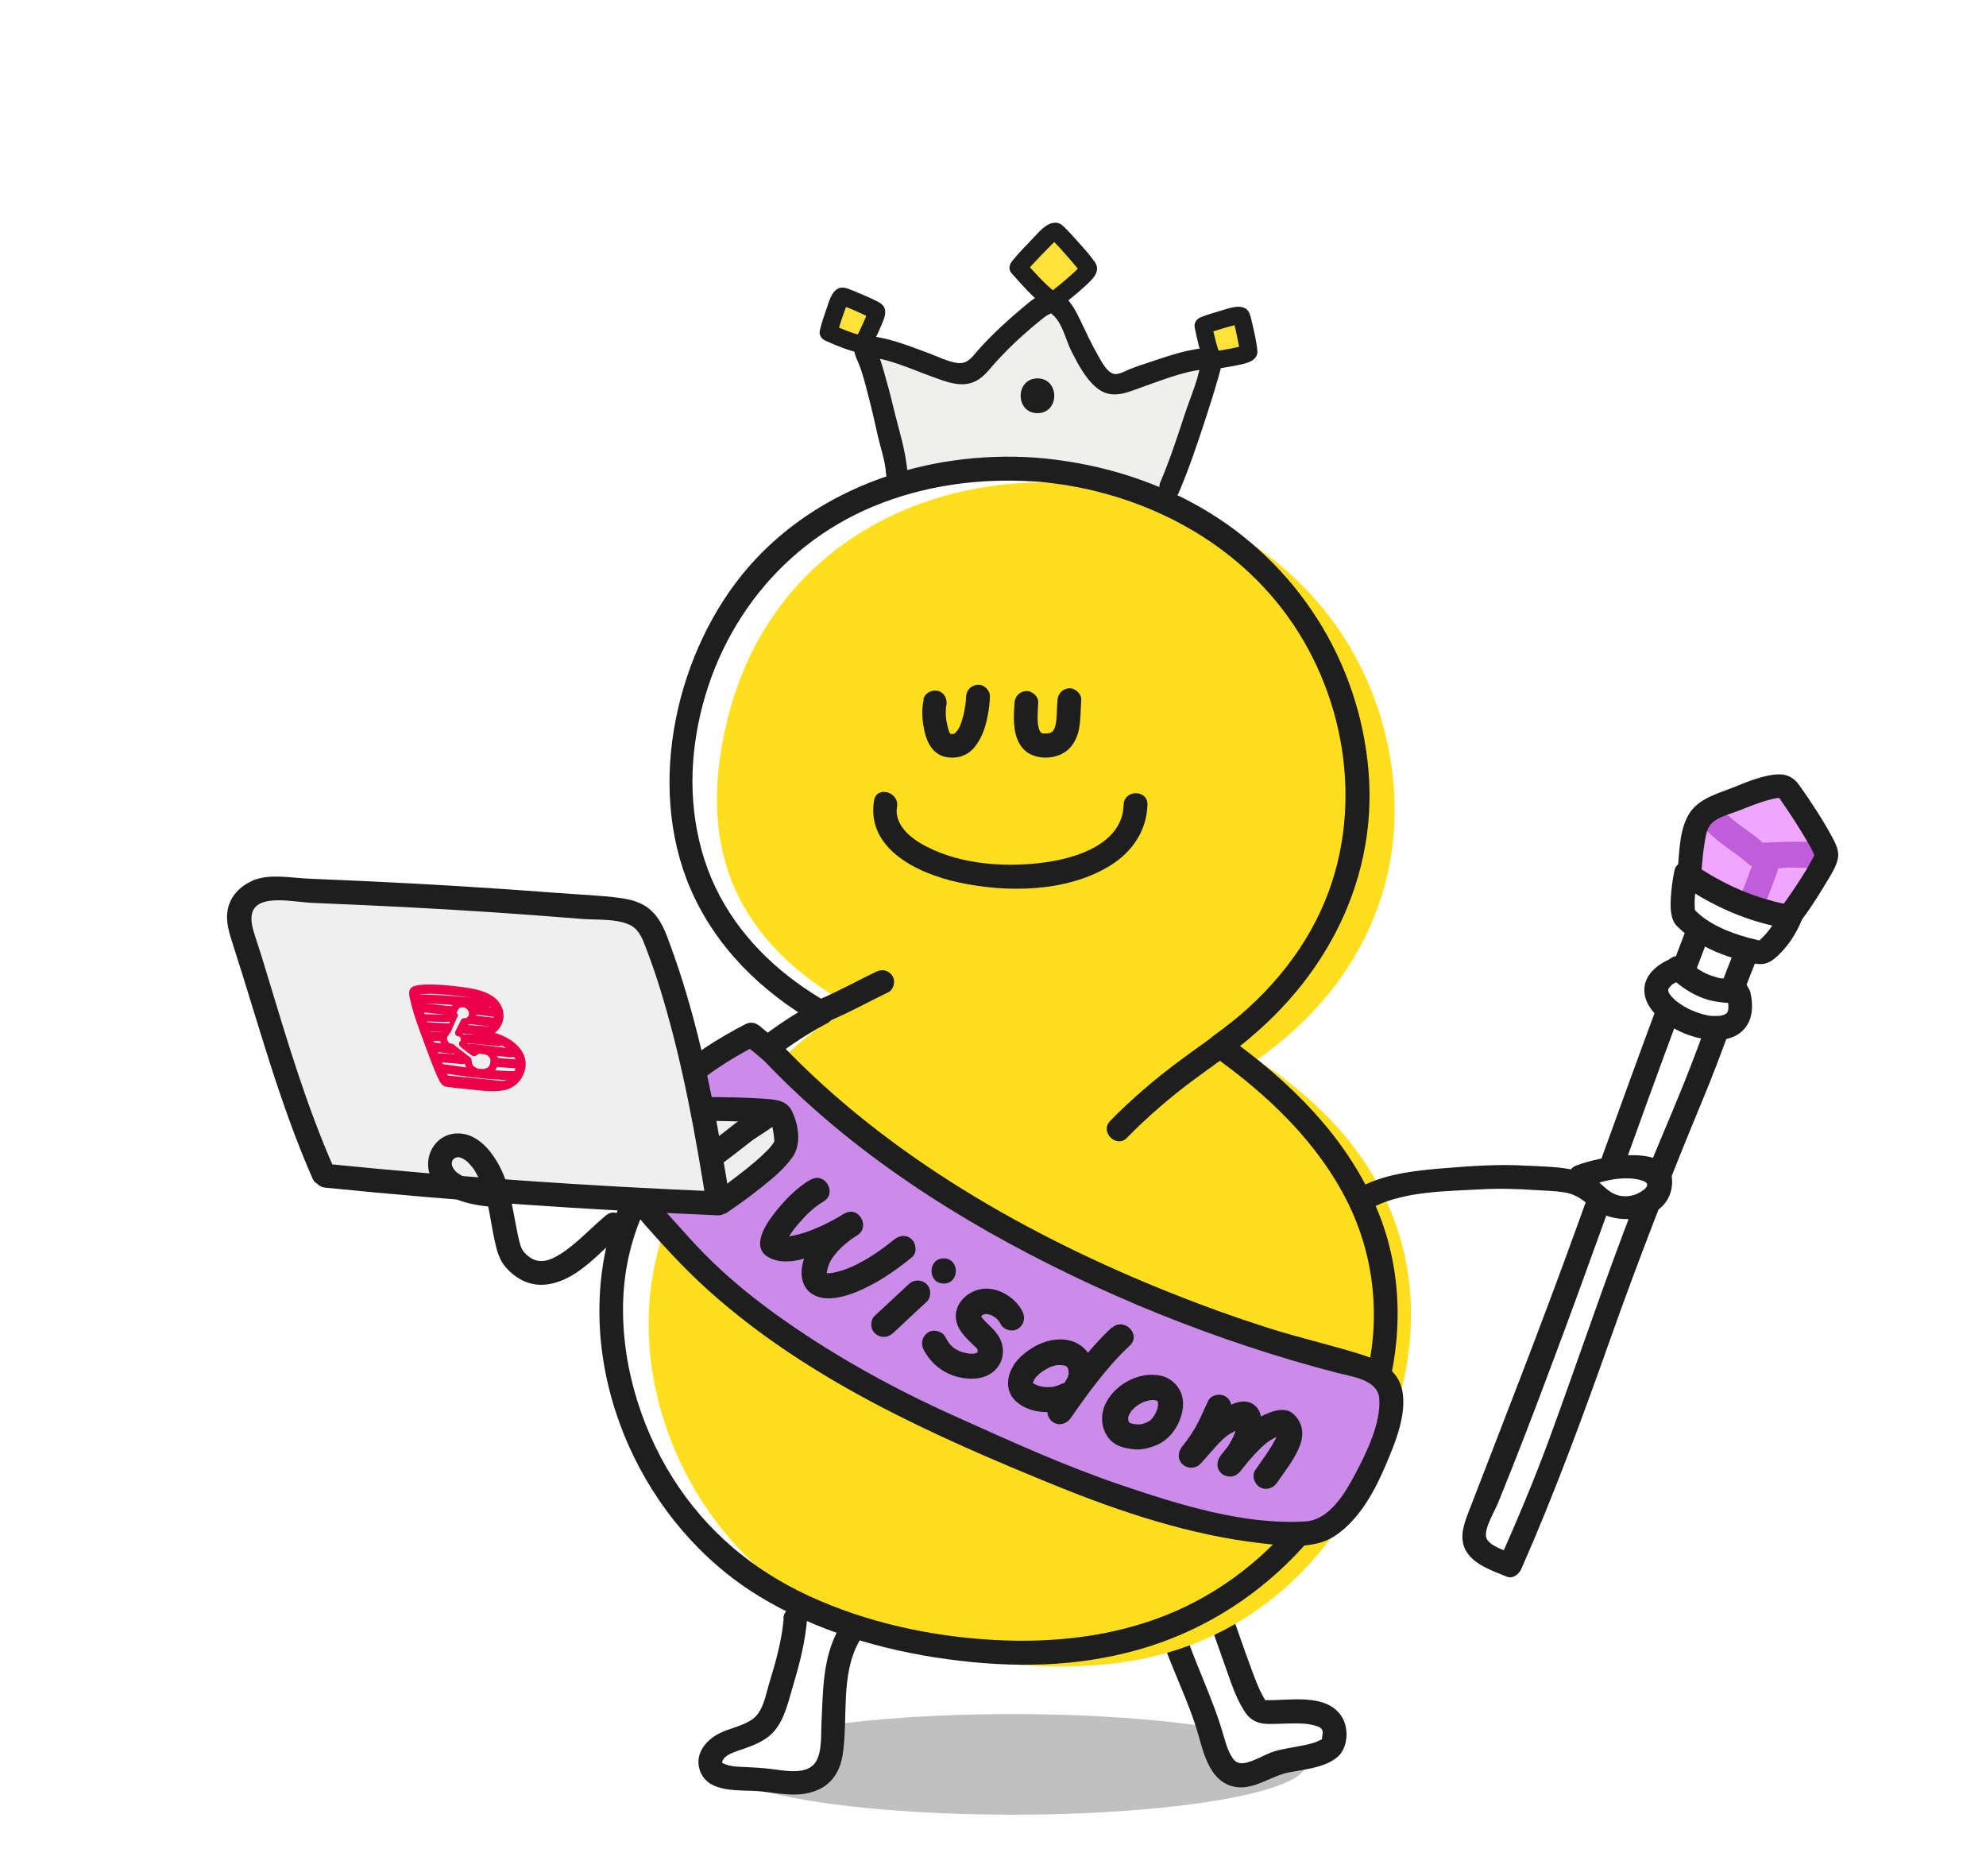 <svg id="ef94PeJirnE1" xmlns="http://www.w3.org/2000/svg" xmlns:xlink="http://www.w3.org/1999/xlink" viewBox="0 0 180 170" shape-rendering="geometricPrecision" text-rendering="geometricPrecision" width="180" height="170">
<style><![CDATA[
#ef94PeJirnE8_tr {animation: ef94PeJirnE8_tr__tr 3310ms linear infinite normal forwards}@keyframes ef94PeJirnE8_tr__tr { 0% {transform: translate(101.89px,180.093px) rotate(0deg)} 25.378% {transform: translate(101.89px,180.093px) rotate(0deg);animation-timing-function: cubic-bezier(0.42,0,0.58,1)} 26.586% {transform: translate(101.89px,180.093px) rotate(1deg);animation-timing-function: cubic-bezier(0.42,0,0.58,1)} 30.816% {transform: translate(101.89px,180.093px) rotate(1deg);animation-timing-function: cubic-bezier(0.42,0,0.58,1)} 32.024% {transform: translate(101.89px,180.093px) rotate(0deg);animation-timing-function: cubic-bezier(0.42,0,0.58,1)} 37.16% {transform: translate(101.89px,180.093px) rotate(0deg);animation-timing-function: cubic-bezier(0.42,0,0.58,1)} 38.671% {transform: translate(101.89px,180.093px) rotate(1deg);animation-timing-function: cubic-bezier(0.42,0,0.58,1)} 43.807% {transform: translate(101.89px,180.093px) rotate(1deg);animation-timing-function: cubic-bezier(0.42,0,0.58,1)} 45.317% {transform: translate(101.89px,180.093px) rotate(0deg)} 100% {transform: translate(101.89px,180.093px) rotate(0deg)}} #ef94PeJirnE45_ts {animation: ef94PeJirnE45_ts__ts 3310ms linear infinite normal forwards}@keyframes ef94PeJirnE45_ts__ts { 0% {transform: translate(136.186px,53.361px) scale(1,1)} 51.964% {transform: translate(136.186px,53.361px) scale(1,1)} 58.006% {transform: translate(136.186px,53.361px) scale(1.307,1.307)} 64.048% {transform: translate(136.186px,53.361px) scale(1,1)} 76.737% {transform: translate(136.186px,53.361px) scale(1,1)} 82.779% {transform: translate(136.186px,53.361px) scale(1.307,1.307)} 88.822% {transform: translate(136.186px,53.361px) scale(1,1)} 100% {transform: translate(136.186px,53.361px) scale(1,1)}} #ef94PeJirnE45 {animation: ef94PeJirnE45_c_o 3310ms linear infinite normal forwards}@keyframes ef94PeJirnE45_c_o { 0% {opacity: 0} 54.985% {opacity: 0} 58.006% {opacity: 1} 70.091% {opacity: 0} 76.737% {opacity: 0} 82.779% {opacity: 1} 93.353% {opacity: 0} 100% {opacity: 0}} #ef94PeJirnE58_ts {animation: ef94PeJirnE58_ts__ts 3310ms linear infinite normal forwards}@keyframes ef94PeJirnE58_ts__ts { 0% {transform: translate(80.47px,48.64px) scale(1,1)} 61.027% {transform: translate(80.47px,48.64px) scale(1,1)} 67.069% {transform: translate(80.47px,48.64px) scale(1.431,1.431)} 73.112% {transform: translate(80.47px,48.64px) scale(1,1)} 82.175% {transform: translate(80.47px,48.64px) scale(1,1)} 88.218% {transform: translate(80.47px,48.64px) scale(1.431,1.431)} 93.958% {transform: translate(80.47px,48.64px) scale(1,1)} 100% {transform: translate(80.47px,48.64px) scale(1,1)}} #ef94PeJirnE58 {animation: ef94PeJirnE58_c_o 3310ms linear infinite normal forwards}@keyframes ef94PeJirnE58_c_o { 0% {opacity: 0} 64.048% {opacity: 0} 67.069% {opacity: 1} 73.112% {opacity: 0} 88.218% {opacity: 0} 93.958% {opacity: 1} 100% {opacity: 0.333}} #ef94PeJirnE90_tr {animation: ef94PeJirnE90_tr__tr 3310ms linear infinite normal forwards}@keyframes ef94PeJirnE90_tr__tr { 0% {transform: translate(135.16px,127.017px) rotate(1.482deg)} 9.063% {transform: translate(135.16px,127.017px) rotate(1.482deg);animation-timing-function: cubic-bezier(0.42,0,0.58,1)} 15.106% {transform: translate(135.16px,127.017px) rotate(-6.857deg);animation-timing-function: cubic-bezier(0.42,0,0.58,1)} 24.169% {transform: translate(135.16px,127.017px) rotate(-6.857deg);animation-timing-function: cubic-bezier(0.42,0,0.58,1)} 27.19% {transform: translate(135.16px,127.017px) rotate(15deg);animation-timing-function: cubic-bezier(0.42,0,0.58,1)} 33.233% {transform: translate(135.16px,127.017px) rotate(-6.857deg);animation-timing-function: cubic-bezier(0.42,0,0.58,1)} 39.275% {transform: translate(135.16px,127.017px) rotate(-6.857deg);animation-timing-function: cubic-bezier(0.42,0,0.58,1)} 42.296% {transform: translate(135.16px,127.017px) rotate(15deg);animation-timing-function: cubic-bezier(0.42,0,0.58,1)} 48.338% {transform: translate(135.16px,127.017px) rotate(-6.857deg)} 63.444% {transform: translate(135.16px,127.017px) rotate(-6.857deg);animation-timing-function: cubic-bezier(0.42,0,0.58,1)} 72.508% {transform: translate(135.16px,127.017px) rotate(1.482deg)} 100% {transform: translate(135.16px,127.017px) rotate(1.482deg)}} #ef94PeJirnE91_to {animation: ef94PeJirnE91_to__to 3310ms linear infinite normal forwards}@keyframes ef94PeJirnE91_to__to { 0% {transform: translate(160.927px,123.376px)} 9.063% {transform: translate(160.927px,123.376px);animation-timing-function: cubic-bezier(0.42,0,0.58,1)} 15.106% {transform: translate(162.434px,119.087px);animation-timing-function: cubic-bezier(0.42,0,0.58,1)} 21.148% {transform: translate(162.434px,119.087px)} 66.465% {transform: translate(162.434px,119.087px)} 72.508% {transform: translate(160.927px,123.376px)} 100% {transform: translate(160.927px,123.376px)}} #ef94PeJirnE115 {animation: ef94PeJirnE115_c_o 3310ms linear infinite normal forwards}@keyframes ef94PeJirnE115_c_o { 0% {opacity: 0} 33.233% {opacity: 0} 45.921% {opacity: 0} 48.036% {opacity: 0.25} 57.1% {opacity: 1;animation-timing-function: cubic-bezier(0.155,0.955,0.475,0.225)} 72.508% {opacity: 1;animation-timing-function: cubic-bezier(0.155,0.955,0.475,0.225)} 76.133% {opacity: 0} 100% {opacity: 0}} #ef94PeJirnE117_to {animation: ef94PeJirnE117_to__to 3310ms linear infinite normal forwards}@keyframes ef94PeJirnE117_to__to { 0% {offset-distance: 0%} 44.109% {offset-distance: 0%;animation-timing-function: cubic-bezier(0,0.925,0,0.64)} 67.674% {offset-distance: 100%} 100% {offset-distance: 100%}} #ef94PeJirnE117_tr {animation: ef94PeJirnE117_tr__tr 3310ms linear infinite normal forwards}@keyframes ef94PeJirnE117_tr__tr { 0% {transform: rotate(-52.893deg)} 44.109% {transform: rotate(-52.893deg);animation-timing-function: cubic-bezier(0,0.925,0,0.64)} 70.695% {transform: rotate(699.722deg)} 100% {transform: rotate(699.722deg)}} #ef94PeJirnE118_to {animation: ef94PeJirnE118_to__to 3310ms linear infinite normal forwards}@keyframes ef94PeJirnE118_to__to { 0% {offset-distance: 0%} 50.151% {offset-distance: 0%;animation-timing-function: cubic-bezier(0,0.925,0,0.64)} 73.716% {offset-distance: 100%} 100% {offset-distance: 100%}} #ef94PeJirnE118_tr {animation: ef94PeJirnE118_tr__tr 3310ms linear infinite normal forwards}@keyframes ef94PeJirnE118_tr__tr { 0% {transform: rotate(20.709deg)} 50.151% {transform: rotate(20.709deg);animation-timing-function: cubic-bezier(0,0.925,0,0.64)} 73.716% {transform: rotate(676.204deg)} 100% {transform: rotate(676.204deg)}} #ef94PeJirnE119_to {animation: ef94PeJirnE119_to__to 3310ms linear infinite normal forwards}@keyframes ef94PeJirnE119_to__to { 0% {offset-distance: 0%} 44.109% {offset-distance: 0%;animation-timing-function: cubic-bezier(0,0.925,0,0.64)} 73.716% {offset-distance: 100%} 100% {offset-distance: 100%}} #ef94PeJirnE119_tr {animation: ef94PeJirnE119_tr__tr 3310ms linear infinite normal forwards}@keyframes ef94PeJirnE119_tr__tr { 0% {transform: rotate(0deg)} 44.109% {transform: rotate(0deg);animation-timing-function: cubic-bezier(0,0.925,0,0.64)} 73.716% {transform: rotate(861.983deg)} 100% {transform: rotate(861.983deg)}} #ef94PeJirnE120_to {animation: ef94PeJirnE120_to__to 3310ms linear infinite normal forwards}@keyframes ef94PeJirnE120_to__to { 0% {offset-distance: 0%} 44.109% {offset-distance: 0%;animation-timing-function: cubic-bezier(0,0.925,0,0.64)} 76.737% {offset-distance: 100%} 100% {offset-distance: 100%}} #ef94PeJirnE120_tr {animation: ef94PeJirnE120_tr__tr 3310ms linear infinite normal forwards}@keyframes ef94PeJirnE120_tr__tr { 0% {transform: rotate(0deg)} 44.109% {transform: rotate(0deg)} 71.601% {transform: rotate(421.354deg)} 100% {transform: rotate(421.354deg)}} #ef94PeJirnE121_to {animation: ef94PeJirnE121_to__to 3310ms linear infinite normal forwards}@keyframes ef94PeJirnE121_to__to { 0% {offset-distance: 0%} 44.109% {offset-distance: 0%;animation-timing-function: cubic-bezier(0,0.925,0,0.64)} 67.674% {offset-distance: 100%} 100% {offset-distance: 100%}} #ef94PeJirnE121_tr {animation: ef94PeJirnE121_tr__tr 3310ms linear infinite normal forwards}@keyframes ef94PeJirnE121_tr__tr { 0% {transform: rotate(41.657deg)} 44.109% {transform: rotate(41.657deg);animation-timing-function: cubic-bezier(0,0.925,0,0.64)} 61.631% {transform: rotate(2931.318deg)} 100% {transform: rotate(2931.318deg)}} #ef94PeJirnE123_to {animation: ef94PeJirnE123_to__to 3310ms linear infinite normal forwards}@keyframes ef94PeJirnE123_to__to { 0% {offset-distance: 0%} 51.057% {offset-distance: 0%;animation-timing-function: cubic-bezier(0,0.925,0,0.64)} 79.154% {offset-distance: 100%} 100% {offset-distance: 100%}} #ef94PeJirnE123_tr {animation: ef94PeJirnE123_tr__tr 3310ms linear infinite normal forwards}@keyframes ef94PeJirnE123_tr__tr { 0% {transform: rotate(0deg)} 53.172% {transform: rotate(0deg);animation-timing-function: cubic-bezier(0,0.925,0,0.64)} 73.716% {transform: rotate(-1061.894deg)} 100% {transform: rotate(-1061.894deg)}} #ef94PeJirnE124_to {animation: ef94PeJirnE124_to__to 3310ms linear infinite normal forwards}@keyframes ef94PeJirnE124_to__to { 0% {offset-distance: 0%} 48.338% {offset-distance: 0%;animation-timing-function: cubic-bezier(0,0.925,0,0.64)} 74.924% {offset-distance: 100%} 100% {offset-distance: 100%}} #ef94PeJirnE124_tr {animation: ef94PeJirnE124_tr__tr 3310ms linear infinite normal forwards}@keyframes ef94PeJirnE124_tr__tr { 0% {transform: rotate(0deg)} 48.338% {transform: rotate(0deg);animation-timing-function: cubic-bezier(0,0.925,0,0.64)} 74.924% {transform: rotate(-626.577deg)} 100% {transform: rotate(-626.577deg)}} #ef94PeJirnE125_to {animation: ef94PeJirnE125_to__to 3310ms linear infinite normal forwards}@keyframes ef94PeJirnE125_to__to { 0% {offset-distance: 0%} 47.13% {offset-distance: 0%;animation-timing-function: cubic-bezier(0,0.925,0,0.64)} 76.737% {offset-distance: 100%} 100% {offset-distance: 100%}} #ef94PeJirnE125_tr {animation: ef94PeJirnE125_tr__tr 3310ms linear infinite normal forwards}@keyframes ef94PeJirnE125_tr__tr { 0% {transform: rotate(0deg)} 47.13% {transform: rotate(0deg);animation-timing-function: cubic-bezier(0,0.925,0,0.64)} 69.184% {transform: rotate(-722.669deg)} 100% {transform: rotate(-722.669deg)}} #ef94PeJirnE126_to {animation: ef94PeJirnE126_to__to 3310ms linear infinite normal forwards}@keyframes ef94PeJirnE126_to__to { 0% {offset-distance: 0%} 47.13% {offset-distance: 0%;animation-timing-function: cubic-bezier(0,0.925,0,0.64)} 76.737% {offset-distance: 100%} 100% {offset-distance: 100%}} #ef94PeJirnE126_tr {animation: ef94PeJirnE126_tr__tr 3310ms linear infinite normal forwards}@keyframes ef94PeJirnE126_tr__tr { 0% {transform: rotate(-207.629deg)} 47.13% {transform: rotate(-207.629deg);animation-timing-function: cubic-bezier(0,0.925,0,0.64)} 70.695% {transform: rotate(-218.121deg)} 100% {transform: rotate(-218.121deg)}} #ef94PeJirnE127_to {animation: ef94PeJirnE127_to__to 3310ms linear infinite normal forwards}@keyframes ef94PeJirnE127_to__to { 0% {offset-distance: 0%} 48.338% {offset-distance: 0%;animation-timing-function: cubic-bezier(0,0.925,0,0.64)} 78.55% {offset-distance: 100%} 100% {offset-distance: 100%}} #ef94PeJirnE127_tr {animation: ef94PeJirnE127_tr__tr 3310ms linear infinite normal forwards}@keyframes ef94PeJirnE127_tr__tr { 0% {transform: rotate(0deg)} 48.338% {transform: rotate(0deg);animation-timing-function: cubic-bezier(0,0.925,0,0.64)} 68.882% {transform: rotate(-1269.759deg)} 100% {transform: rotate(-1269.759deg)}}
]]></style>
<defs><filter id="ef94PeJirnE5-filter" x="-150%" width="400%" y="-150%" height="400%"><feGaussianBlur id="ef94PeJirnE5-filter-drop-shadow-0-blur" in="SourceAlpha" stdDeviation="9.83,9.83"/><feOffset id="ef94PeJirnE5-filter-drop-shadow-0-offset" dx="0" dy="0" result="tmp"/><feFlood id="ef94PeJirnE5-filter-drop-shadow-0-flood" flood-color="rgba(255,225,100,0.75)"/><feComposite id="ef94PeJirnE5-filter-drop-shadow-0-composite" operator="in" in2="tmp"/><feMerge id="ef94PeJirnE5-filter-drop-shadow-0-merge" result="result"><feMergeNode id="ef94PeJirnE5-filter-drop-shadow-0-merge-node-1"/><feMergeNode id="ef94PeJirnE5-filter-drop-shadow-0-merge-node-2" in="SourceGraphic"/></feMerge></filter></defs><ellipse rx="27.855" ry="4.561" transform="matrix(.954 0 0 1 91.767 159.878)" fill="#c0c0c0" stroke-width="0"/><g transform="translate(-11.39-17.482)"><g><path d="M119.92,110.78c8.12-4.67,13.65-12.94,13.99-22.53.54-15.26-12.26-28.11-28.6-28.69s-30.03,11.32-30.57,26.58c-.35,9.9,4.91,18.78,13.11,23.96-9.3,4.71-15.88,13.61-16.64,24.22-1.19,16.61,12.31,31.11,30.16,32.39s33.28-11.15,34.47-27.76c.84-11.77-5.7-22.48-15.93-28.17h.01Z" filter="url(#ef94PeJirnE5-filter)" fill="#ffde1d" stroke-width="0"/><path d="M117.53,165.06c.6,1.95,2.66,6.63,3.3,8.58.37,1.14.87,3.86,2.16,4.52c1.32.68,3.02-.55,4.17-.94.9-.3,4.69-.64,5.02-1.69c1.35-4.3-5.61-2.49-6.61-3.02-1.04-.55-2.7-6.37-4.23-10.21" fill="#fff" stroke-width="0"/><path d="M116.49,165.34c1.02,3.24,2.66,6.27,3.57,9.55.45,1.62,1.04,3.8,2.84,4.4c1.9.63,3.52-.85,5.29-1.2c1.42-.28,3.16-.41,4.34-1.33c1.07-.84,1.16-2.72.42-3.8-1.42-2.07-4.67-1.37-6.78-1.42-.12,0-.3.04-.2,0c.13-.07-.15.08.14.06c0,0,.05.09-.06-.09.1.16-.11-.19-.14-.24-.44-.75-.74-1.58-1.04-2.39-.86-2.27-1.59-4.59-2.48-6.85-.5-1.28-2.59-.72-2.08.57.73,1.85,1.36,3.73,2.03,5.59.52,1.44.99,3.02,1.81,4.31.59.93,1.29,1.2,2.35,1.2s2.12-.11,3.19-.02c.35.03.92.15,1.15.25.27.12.21.09.36.26-.11-.12.03.05.06.11-.07-.18.02.19.02.12c0,.13-.06.45-.09.66c0,.04-.07.37.02.04s.08-.03,0-.05c.05,0-.14.08-.24.13-.58.28-1.26.4-1.89.52s-1.26.22-1.88.37c-.79.19-1.48.62-2.23.91-.67.26-1.37.49-1.84-.18-.45-.63-.66-1.43-.87-2.16-.98-3.39-2.61-6.54-3.67-9.9-.42-1.32-2.5-.76-2.08.57v0l-.02.01Z" fill="#1e1e1e" stroke-width="0"/></g><g id="ef94PeJirnE8_tr" transform="translate(101.89,180.093) rotate(0)"><g transform="translate(-101.89,-180.093)"><g><path d="M83.5,164.12c-.19,2.49-.94,4.85-1.68,7.22-.55,1.75-.83,2.57-2.52,3.29-1.01.43-3.57.96-3.51,2.55.06,1.77,3.36,1.43,4.37,1.52c1.49.14,3.24.6,4.69.08c1.81-.65,1.87-2.16,2.01-3.83.24-2.84,0-6.75,1.46-9.27" fill="#fff" stroke-width="0"/><path d="M82.42,164.12c-.17,2.01-.72,3.96-1.31,5.88-.32,1.05-.54,2.56-1.5,3.25s-2.16.82-3.16,1.37c-1.11.61-2.04,1.76-1.68,3.11.64,2.38,3.77,1.88,5.61,2.08s3.52.6,5.2-.17c1.32-.6,1.98-1.8,2.19-3.18.5-3.32-.22-7.18,1.47-10.22.68-1.22-1.19-2.31-1.87-1.09-1.44,2.59-1.39,5.69-1.53,8.57-.05,1.03.06,2.53-.53,3.44-.73,1.12-2.57.81-3.67.66s-2.08-.19-3.15-.24c-.42-.02-.85-.05-1.25-.19-.11-.04-.26-.1-.33-.14-.06-.04-.07-.02-.07-.07.07-.69,1.35-1.02,1.92-1.22c1.04-.37,2.11-.78,2.83-1.65.98-1.17,1.3-2.85,1.73-4.27.59-1.94,1.06-3.9,1.23-5.93.12-1.39-2.05-1.38-2.16,0v0l.03.01Z" fill="#1e1e1e" stroke-width="0"/></g><g><g><path d="M92.68,60.37c-.01-.89-.39-1.96-.58-2.79-.35-1.5-.65-3.01-1.06-4.51-.27-.99-.52-2.01-.87-2.98-.12-.34-.56-.9-.39-1.23c2.07.03,4.36,1.16,6.27,1.8.83.28,2.19.95,3.13.63.73-.25,1.38-1.26,1.88-1.75.85-.83,1.6-1.73,2.54-2.49.56-.45,2.42-2.24,3.18-2.16c1.13.11,2.28,3.55,2.69,4.19.55.87,1.54,3.17,2.88,3.25.64.04,1.19-.28,1.76-.49c1.24-.45,2.5-.87,3.79-1.22.95-.26,2.34-.7,3.3-.66.08.92-2.76,9.36-3.8,11.72" fill="#efefed" stroke-width="0"/><path d="M93.64,60.37c-.13-1.99-.82-4.05-1.28-5.98-.24-1.03-.52-2.05-.81-3.07-.14-.5-.28-1-.47-1.49-.04-.1-.39-.72-.39-.72l-.93.7c2.09.1,4.07,1.07,6.02,1.77c1.44.52,3,1.21,4.4.22.61-.43,1.04-1.05,1.54-1.59.81-.87,1.65-1.72,2.54-2.49.42-.37.84-.74,1.28-1.09.28-.22.63-.55.97-.68.32-.12-.03-.2.27.04.89.72,1.21,2.32,1.72,3.32.57,1.13,1.25,2.43,2.22,3.26c1.43,1.24,2.91.43,4.46-.11c1.86-.65,4.01-1.52,6-1.55l-.96-.96c.03,1.35-.97,3.6-1.45,5.07-.68,2.07-1.36,4.17-2.22,6.17-.48,1.12,1.17,2.1,1.66.97.93-2.16,1.68-4.4,2.41-6.63.39-1.17.76-2.35,1.1-3.54.18-.64.44-1.36.42-2.04-.01-.51-.43-.97-.96-.96-1.91.03-3.88.74-5.68,1.34-.56.18-1.12.37-1.66.58-.4.15-1.06.56-1.5.45-.66-.17-1.11-1.12-1.42-1.65-.6-1.03-1.07-2.08-1.59-3.15-.46-.96-1.1-2.3-2.24-2.58s-2.32.8-3.14,1.49c-1.34,1.12-2.61,2.31-3.79,3.6-.62.68-1.01,1.44-2.02,1.3-.87-.12-1.78-.59-2.59-.89-1.9-.69-3.75-1.48-5.8-1.58-.38-.02-.86.31-.93.7-.15.85.25,1.39.53,2.16.35.98.59,2.01.85,3.01s.5,2.1.74,3.16c.25,1.13.68,2.28.75,3.44.08,1.23,2,1.24,1.92,0v0h.03Z" fill="#1e1e1e" stroke-width="0"/></g><path d="M106.26,60.17c-13.49-.95-27.33,5.92-31.15,21.41-3.04,12.34,2,22.24,11.9,27.81-3.86,2.01-15.27,8.94-18.23,20.45-2.6,10.1,1.24,21.34,8.92,28.39c7.69,7.05,21.37,9.96,31.75,8.94c12.68-1.24,22.45-8.92,26.86-20.88s1.2-23.71-13.22-33.89c10-6.99,14.58-17.92,11.58-29.74-3.53-13.9-15.82-21.61-28.41-22.5v.01Z" fill="#fff" stroke-width="0"/><path d="M108.47,61.28c-13.49-.95-27.33,5.92-31.15,21.41-3.04,12.34,1.35,20.42,11.24,25.99-3.86,2.01-14.61,10.76-17.57,22.28-2.6,10.1,1.24,21.34,8.92,28.39c7.69,7.05,21.37,9.96,31.75,8.94c12.68-1.24,21.28-9.46,25.69-21.41c4.41-11.96,1.59-24.59-12.04-33.36c10-6.99,14.58-17.92,11.58-29.74-3.53-13.9-15.82-21.61-28.41-22.5h-.01Z" fill="#ffde1d" stroke-width="0"/><path d="M105.13,58.94c-9.57-.63-19.55,2.59-25.94,9.97s-9.32,19.54-5.24,29.06c2.26,5.28,6.44,9.39,11.38,12.21v-1.87c-3.82,2.01-7.32,4.92-10.37,7.96-3.95,3.95-7.41,8.71-8.63,14.25-2.63,12.02,3.41,25.23,13.84,31.59c5.16,3.15,11.14,4.91,17.09,5.72s11.66.72,17.26-.85c10.98-3.08,19.28-11.87,22.43-22.75c1.62-5.61,1.54-11.6-.69-17.03-2.73-6.65-8-11.77-13.76-15.87v1.87c8.4-5.94,13.78-15.32,12.93-25.78-.81-10.03-6.53-18.99-15.26-23.98-4.61-2.64-9.78-4.1-15.06-4.5-1.39-.1-1.38,2.06,0,2.16c8.63.65,17.08,4.58,22.44,11.5c5.72,7.38,7.52,17.77,3.95,26.48-2.05,5-5.73,9.15-10.11,12.25-.69.49-.69,1.37,0,1.87c4.93,3.51,9.49,7.84,12.2,13.34c2.12,4.32,2.8,9.22,1.99,13.96-1.75,10.22-8.73,19.41-18.41,23.3-5,2.01-10.4,2.58-15.76,2.28-5.7-.32-11.48-1.58-16.67-3.97s-9.36-5.93-12.38-10.71-4.84-10.92-4.45-16.83c.41-6.29,3.57-11.56,7.84-16.03c3.08-3.22,6.68-6.27,10.64-8.35.72-.38.68-1.48,0-1.87-4.05-2.31-7.56-5.51-9.77-9.66s-2.89-9.14-2.23-13.87c1.32-9.53,7.24-17.73,16.18-21.43c4.59-1.9,9.59-2.57,14.53-2.25c1.39.09,1.38-2.07,0-2.16l.03-.01Z" fill="#1e1e1e" stroke-width="0"/><path d="M95.11,80.88c-.23.93-.13,1.99.08,2.91.24,1.05.8,2.07,1.94,2.29.98.19,1.96-.11,2.59-.9.56-.69.89-1.52,1.09-2.38.17-.71.28-1.46.3-2.19.02-.57-.51-1.11-1.08-1.08-.6.03-1.06.47-1.08,1.08c0,.21-.03.42-.05.63c0,.06-.02.13-.02.19-.02.17.05-.32.02-.15c0,.04-.01.07-.02.11-.02.16-.05.31-.08.47-.06.33-.14.65-.24.96-.05.16-.11.31-.17.46.14-.39.04-.1,0,0-.04.08-.08.16-.13.24-.03.05-.06.11-.1.16-.07.1-.25.27.02,0-.11.11-.21.22-.32.32.28-.26.13-.1.02-.04-.03.02-.06.03-.09.05-.14.08.29-.1.13-.06-.07.02-.13.04-.2.06-.11.03-.18-.03.15-.02-.05,0-.1,0-.14,0-.06,0-.13,0-.19-.01.4.01.13.02,0-.02-.04-.01-.08-.02-.13-.04-.15-.05-.08-.1.11.05-.02-.02-.06-.04-.08-.05-.13-.07.23.22.09.06-.02-.02-.05-.06-.07-.08.21.18.14.2.08.1-.04-.07-.08-.14-.12-.21-.02-.04-.04-.08-.05-.12.16.32.07.18.04.09-.04-.1-.07-.21-.1-.32-.06-.21-.1-.42-.14-.64-.01-.08-.02-.28,0,.08c0-.07-.02-.14-.02-.2-.01-.12-.02-.23-.03-.35-.01-.21-.01-.43,0-.65c0-.12.08-.46,0-.03.02-.08.03-.15.04-.23.13-.55-.18-1.2-.75-1.33s-1.18.17-1.33.75v0l.03.04Z" fill="#1e1e1e" stroke-width="0"/><path d="M103.34,81.21c-.07.85-.1,1.69.05,2.54s.59,1.67,1.36,2.06c.92.47,2.12.42,3.02-.09.79-.45,1.24-1.29,1.41-2.16s.14-1.75.21-2.63c.04-.56-.53-1.1-1.08-1.08-.62.03-1.03.48-1.08,1.08-.05.64-.04,1.29-.11,1.93-.03.27.04-.28,0-.02-.01.07-.03.15-.04.22-.03.15-.07.31-.13.46-.09.23.12-.25.01-.03-.03.06-.06.12-.1.18-.01.02-.03.04-.04.07-.07.11-.13.07.07-.09-.06.05-.11.12-.17.17-.02.02-.05.03-.06.05.16-.19.19-.14.09-.07-.06.04-.12.07-.19.1-.08.04-.15.03.13-.06-.04.01-.09.03-.13.05-.09.03-.18.04-.27.06-.13.04.31-.03.1-.01-.04,0-.08,0-.11,0-.09,0-.18,0-.27,0-.05,0-.1,0-.15,0c.3,0,.24.04.15.02s-.17-.04-.25-.06c-.17-.05.26.14.11.05-.02-.01-.05-.02-.07-.04-.13-.07-.18-.19.03.04-.04-.05-.1-.08-.14-.13-.01-.02-.07-.06-.07-.09c0,.02.18.27.08.09-.03-.06-.07-.11-.1-.17-.12-.21.1.27.01.04-.05-.15-.09-.3-.12-.45c0-.03-.01-.06-.02-.09-.04-.26.03.25,0,.06c0-.09-.02-.17-.02-.26-.01-.19-.02-.37-.02-.56c0-.4.03-.8.06-1.21.05-.56-.53-1.1-1.08-1.08-.62.03-1.03.48-1.08,1.08v0l.01.03Z" fill="#1e1e1e" stroke-width="0"/><path d="M86.66,109.95c1.79-.76,3.48-1.71,5.23-2.55.51-.24.69-1.02.39-1.48-.34-.53-.93-.65-1.48-.39-1.75.84-3.44,1.79-5.23,2.55-.52.22-.68,1.03-.39,1.48.35.54.92.62,1.48.39v0Z" fill="#1e1e1e" stroke-width="0"/><path d="M113.53,120.58c1.87-1.9,3.88-3.64,6.02-5.23c1.68-1.25,3.42-2.42,5.04-3.75.45-.37.38-1.14,0-1.53-.45-.45-1.08-.37-1.53,0-1.53,1.26-3.24,2.39-4.85,3.6-2.2,1.64-4.28,3.42-6.2,5.38-.97.99.55,2.52,1.53,1.53v0h-.01Z" fill="#1e1e1e" stroke-width="0"/><path d="M90.61,90.01c-.73,4.43,4.01,6.63,7.61,7.42c4.39.96,9.83.92,13.77-1.5c2-1.23,3.33-3.15,3.4-5.53.04-1.39-2.12-1.39-2.16,0-.1,3.57-4.32,4.86-7.24,5.24-3.66.49-8.05.15-11.27-1.81-1.22-.74-2.26-1.88-2.03-3.24s-1.86-1.94-2.08-.57v0-.01Z" fill="#1e1e1e" stroke-width="0"/><g><g><path d="M81.47,112.9c12.96,13.68,34.07,23.56,52.08,28.1c3.99,1,4.61,2.19,3.36,6.33-1.13,3.75-3.83,8.91-6.92,9.07-4.25.22-8.94-.77-15.29-2.68-5.83-1.76-12.88-5.04-16.62-6.68-8.6-3.78-19.07-9.85-25.15-16.83-3.67-4.2-6.58-5.82-3.6-10.18c2.74-4.01,5.24-6.26,10.15-8.79l1.99,1.66Z" fill="#cb8be8" stroke-width="0"/><path d="M80.71,113.67c7.84,8.23,17.64,14.49,27.84,19.39c5.16,2.48,10.49,4.63,15.93,6.43c2.66.88,5.35,1.68,8.06,2.38c1.34.35,3.74.61,3.86,2.36.16,2.19-1.16,4.89-2.15,6.76-.94,1.77-2.35,4.23-4.58,4.36-5.54.32-11.4-1.52-16.58-3.27s-10.17-4.03-15.15-6.27c-5.32-2.39-10.47-5.2-15.26-8.54-2.66-1.85-5.2-3.88-7.47-6.19-1.15-1.16-2.2-2.4-3.31-3.6-.9-.96-2.02-1.98-2.52-3.23-.54-1.33.15-2.58.88-3.68.8-1.2,1.7-2.35,2.7-3.4c2.02-2.12,4.48-3.66,7.07-5.01l-1.31-.17c.66.55,1.33,1.11,1.99,1.66c1.06.88,2.6-.64,1.53-1.53-.66-.55-1.33-1.11-1.99-1.66-.39-.32-.85-.41-1.31-.17-2.5,1.3-4.91,2.8-6.94,4.78-1.8,1.75-3.78,4-4.64,6.38s.2,4.37,1.74,6.15c2.05,2.38,4.21,4.76,6.55,6.86c9,8.06,20.32,13.12,31.4,17.63c5.94,2.41,12.23,4.5,18.62,5.23c2.22.25,4.87.61,6.81-.73c2.19-1.51,3.56-4.1,4.56-6.48.82-1.94,1.86-4.44,1.45-6.6-.36-1.88-2.02-2.76-3.71-3.29-2.85-.89-5.77-1.55-8.61-2.46s-5.76-1.96-8.59-3.09c-12.95-5.17-25.65-12.37-35.35-22.53-.96-1.01-2.49.52-1.53,1.53h.01Z" fill="#1e1e1e" stroke-width="0"/></g><path d="M96.92,133.79c1.47,0,1.47-2.28,0-2.28s-1.47,2.28,0,2.28v0Z" fill="#1e1e1e" stroke-width="0"/><path d="M93.76,133.84c-1.03.94-2.03,1.91-3.07,2.85-.45.4-.44,1.21,0,1.61.48.44,1.14.43,1.61,0c1.04-.93,2.03-1.91,3.07-2.85.44-.4.44-1.21,0-1.61-.47-.44-1.14-.43-1.61,0v0Z" fill="#1e1e1e" stroke-width="0"/><path d="M104.06,136.32c-.6-1.19-2.03-2.12-3.38-2.07-1.5.06-2.96,1.38-2.61,2.96.22,1,1.15,1.76,1.85,2.45.12.12-.08-.08-.06-.08c0,0,.06.08.07.1.02.03.04.07.06.1.13.2.02-.09,0,.02c0,.06.07.15.05.21.02-.06-.08-.23-.02-.06.07.19-.16-.09.02-.07c0,.04-.02.07-.03.11-.03.08,0,.05.05-.1c0,0-.08.14-.07.13-.1.2.03-.07.04-.05c0,0-.2.21-.06.07.12-.11-.01,0-.05.02-.07.04-.23.09,0,.01-.06.02-.11.04-.17.05s-.12.03-.18.04c.27-.05-.04-.01-.09-.01-.07,0-.14,0-.21-.01-.33-.02.22.05-.1-.01-.16-.03-.32-.06-.47-.1s-.29-.09-.44-.15c.25.1-.13-.07-.21-.12-.06-.04-.12-.08-.19-.12-.11-.07-.13-.1-.01,0-.12-.11-.24-.22-.35-.34-.04-.04-.08-.09-.12-.14-.05-.06-.04-.05.04.05-.03-.04-.05-.08-.08-.12-.1-.15-.19-.3-.27-.46-.28-.53-1.06-.73-1.56-.41-.54.35-.7.99-.41,1.56.62,1.19,1.66,2.06,2.95,2.43c1.37.39,3.04.3,3.88-1.01.38-.6.46-1.38.24-2.05-.18-.56-.54-1-.95-1.41-.16-.15-.31-.31-.47-.46-.08-.08-.16-.17-.24-.25-.03-.04-.07-.08-.1-.12-.17-.19.13.21,0,0-.05-.08-.09-.16-.15-.24-.12-.17.03.18.03.06c0-.03-.02-.09-.03-.12-.06-.13,0,.3.02.08c0,.02-.07.29-.01.11.05-.16-.03.08-.04.08-.04,0,.25-.31,0-.03.04-.04.08-.09.12-.13.06-.06.25-.16.08-.07.06-.03.11-.06.17-.09-.22.12,0,.01.07,0c.2-.06.01,0-.03,0c.09,0,.18,0,.27,0-.21,0-.11-.02-.03,0c.09.03.18.05.27.07.28.07-.11-.07.03,0c.07.04.14.07.21.11s.13.09.2.13c.07.05.05.03-.04-.04.04.03.07.06.11.09.05.04.09.08.13.13.02.02.23.24.12.12-.1-.11.02.02.04.06.05.08.1.16.14.25.27.53,1.07.73,1.56.41.55-.35.7-.99.41-1.56v0-.01Z" fill="#1e1e1e" stroke-width="0"/><path d="M112.17,137.76c-2.22,2.06-3.98,4.55-5.7,7.02l1.97,1.15c.82-1.25,2.1-2.51,2.09-4.11c0-1.74-1.29-2.97-3.01-2.97-1.34,0-2.6.63-3.58,1.53-1.14,1.04-1.76,2.9-.46,4.09s3.63,1.23,5.18.42c.55-.29.71-1.05.41-1.56-.32-.55-1.01-.7-1.56-.41-.11.06-.32.14-.58.2-.06.01-.12.03-.18.04.03,0,.13-.01,0,0-.14.01-.28.02-.43.02-.07,0-.37-.02-.33-.02.06,0-.19-.04-.25-.05-.13-.03-.25-.07-.37-.11-.01,0-.17-.07-.06-.02s-.08-.04-.09-.05c-.04-.02-.26-.17-.16-.09.11.09,0,0-.02-.02-.13-.17,0,.03.02.04-.08-.05-.13-.21-.02,0-.03-.06.02-.09-.01-.03-.04.08,0-.06,0-.11.03-.18-.05.17,0,0c.02-.05.03-.1.05-.15-.07.17.04-.05.07-.11.13-.2.16-.23.4-.45.19-.17.16-.15.44-.33.19-.12.38-.22.58-.32s-.16.04.07-.03c.07-.02.15-.05.22-.07.08-.02.17-.04.25-.06.26-.06-.12,0,.16-.02.1,0,.19-.01.29,0c.07,0,.38.05.14,0c.1.02.19.05.28.07-.19-.05.03.02.12.07.12.08-.04-.03-.04-.03.02-.01.11.14.02,0c.03.04.13.27.08.12.04.11.06.22.09.34-.04-.21,0,.14,0,.21c0,.02-.02.18,0,.04s-.02.06-.03.09c-.01.05-.03.09-.04.14-.05.2.04-.06-.02.05-.12.23-.25.45-.39.67-.42.63-.89,1.23-1.3,1.87-.34.52-.1,1.26.41,1.56.57.33,1.21.1,1.56-.41c1.62-2.32,3.27-4.62,5.35-6.56c1.08-1-.54-2.61-1.61-1.61v0l-.01-.04Z" fill="#1e1e1e" stroke-width="0"/><path d="M116.15,142.08c-1.43-.17-3.02.59-3.94,1.66-.53.62-.88,1.32-.93,2.14-.05.76.23,1.57.77,2.12s1.3.71,2.03.8s1.48-.09,2.17-.39c1.11-.48,1.88-1.54,2.21-2.68.18-.62.23-1.36,0-1.97-.34-.86-1.06-1.49-1.99-1.64-.31-.05-.59-.05-.88.12-.24.14-.46.41-.52.68-.12.55.17,1.31.8,1.4.07.01.14.02.21.04.03,0,.18.07.2.06l-.14-.06c0,0,.08.04.12.07.1.06.15.16-.07-.07.05.05.11.11.17.16-.21-.19-.14-.2-.07-.09.03.05.05.1.08.16-.16-.29-.09-.22-.05-.11.01.04.02.09.03.13.06.26-.02-.31,0-.03c0,.09,0,.19,0,.28c0,.1-.06.25.02-.11-.01.06-.02.11-.03.17-.02.09-.04.18-.07.27-.03.1-.19.44,0,.06-.09.18-.18.37-.29.54-.06.09-.29.36-.02.05-.05.06-.1.12-.15.18-.06.07-.13.13-.19.19-.1.08-.16.06.1-.07-.05.02-.09.06-.13.09-.11.06-.22.11-.33.17-.24.12.24-.08,0,0-.07.02-.13.05-.2.07-.11.03-.27.1-.38.09c0,0,.31-.03.12-.02-.08,0-.16.01-.23.01-.11,0-.22,0-.34-.01-.22-.02.3.05.09.01-.03,0-.07-.01-.1-.02-.1-.02-.21-.04-.31-.07-.05-.01-.1-.03-.15-.04-.28-.08.17.11.02,0-.04-.02-.18-.13-.02,0s.02.01,0-.01c-.09-.08-.1-.19.04.07-.03-.05-.06-.09-.09-.14s-.05-.1-.07-.15c.16.27.07.17.04.06-.01-.04-.02-.07-.03-.11-.07-.29,0,.22,0,.02c0-.11.01-.23,0-.34.02.29-.03.2,0,.08.01-.05.02-.09.04-.14s.04-.09.05-.14c-.05.26-.08.17-.02.06.06-.12.17-.24.22-.36l-.1.13c0,0,.05-.07.08-.1.04-.05.08-.1.13-.14.1-.11.22-.21.33-.31.18-.16-.22.15-.02.02.07-.05.14-.1.22-.15.11-.07.22-.13.34-.19.06-.03.11-.06.17-.08.18-.09-.27.1.02,0c.11-.04.23-.08.35-.1.06-.02.13-.03.19-.04.13-.02.1-.02-.08,0c.05,0,.1-.01.15-.01.18-.01.36,0,.53.01.27.03.62-.15.81-.33.2-.2.35-.52.33-.81s-.11-.6-.33-.81c-.24-.22-.49-.3-.81-.33h-.1Z" fill="#1e1e1e" stroke-width="0"/><path d="M120.91,144.4c-.32.63-.58,1.28-.9,1.91-.4.8-.9,1.53-1.46,2.23-.39.48-.47,1.15,0,1.61.43.43,1.18.44,1.61,0c.72-.74,1.34-1.58,2.1-2.28.31-.29.61-.48,1.04-.7.18-.09.36-.19.54-.29.08-.04.16-.08.24-.12-.22.11.05-.01.08-.02.17-.07-.05,0-.15,0-.22-.02-.33-.24-.49-.3-.06-.13-.06-.12-.02.03l-.02-.12c0,.1,0,.19,0,.29c0,.22.02-.08,0,.06-.02.09-.04.18-.06.27-.03.11-.06.22-.1.33-.01.03-.12.33-.06.17-.16.38-.37.75-.59,1.1-.11.17-.22.34-.35.5.14-.18-.06.06-.07.08-.06.07-.12.13-.18.2l1.61,1.61c.64-.82,1.3-1.63,2.06-2.34.39-.36.61-.54,1.09-.81.1-.05.2-.11.3-.15-.19.09.09-.03.13-.04.1-.03.2-.05.31-.08-.25.05.15,0,.21,0l-.81-.33c.07.06.13.12.2.19-.17-.16-.05-.04,0,.03-.11-.14,0-.15-.01.01.01-.11-.02-.22-.01-.04c0,.25.04-.07,0,.02-.03.06-.03.14-.06.21c0,.03-.12.31-.02.09-.04.1-.09.19-.14.28-.49.94-1.16,1.8-1.76,2.68-.35.51-.1,1.27.41,1.56.56.33,1.21.1,1.56-.41.74-1.09,1.62-2.16,2.09-3.42.19-.52.26-1.11.11-1.65-.16-.58-.66-1.29-1.27-1.46-.65-.18-1.41.08-2,.34s-1.12.65-1.62,1.07c-.91.77-1.67,1.7-2.4,2.63-.38.49-.47,1.14,0,1.61.43.43,1.19.45,1.61,0c.79-.83,1.4-1.86,1.8-2.94s.57-3.01-.87-3.46c-.62-.19-1.21.02-1.77.3-.49.24-1.01.5-1.45.83-1.1.8-1.89,1.91-2.83,2.88l1.61,1.61c.66-.82,1.29-1.67,1.77-2.61.33-.65.6-1.34.94-1.99.28-.55.14-1.24-.41-1.56-.51-.3-1.28-.14-1.56.41v0l.02-.02Z" fill="#1e1e1e" stroke-width="0"/><path d="M84.87,124.36c-1.36.8-2.5,2-3.44,3.25-.79,1.05-1.97,2.98-.31,3.84c1.28.67,2.93.21,4.2-.25s2.56-1.09,3.75-1.8l-1.15-1.97c-1.58.97-2.99,2.32-3.64,4.09-.42,1.13-.36,2.61.81,3.27c1.09.62,2.53.28,3.63-.13c1.97-.74,3.7-1.94,5.32-3.25.48-.39.4-1.21,0-1.61-.47-.47-1.13-.39-1.61,0-1.23,1-2.57,1.93-4.03,2.55-.47.2-.95.34-1.44.45-.05.01-.11.02-.16.03.11-.01.13-.02.04,0-.11,0-.22.02-.34.02-.09,0-.17,0-.26-.01.23.02.07-.05,0-.02-.09-.03-.09-.03,0,.01s.1.04.01,0c-.08-.09-.12-.17.02.03-.13-.17.16.19.03.04.25.26-.05.07.02-.01.02.17.02.19.01.05c0-.04,0-.09,0-.13-.02-.24-.02,0,0-.08.04-.24.11-.48.2-.7.42-.99,1.52-1.98,2.55-2.61c1.25-.77.11-2.73-1.15-1.97-1,.6-2.04,1.14-3.13,1.55-.32.12-.65.23-.98.32-.14.04-.27.07-.41.1-.05.01-.46.08-.35.07-.12.01-.24.02-.37.03-.05,0-.49-.04-.25,0-.1-.02-.2-.04-.29-.08.24.09-.09-.07-.14-.11l.57.99c0-.09.03-.27-.03,0c.02-.09.05-.18.07-.27.06-.19-.03.05.03-.07.05-.09.09-.18.14-.27.25-.44.55-.85.88-1.24.69-.81,1.45-1.59,2.36-2.12c1.27-.74.12-2.72-1.15-1.97v0l-.01-.02Z" fill="#1e1e1e" stroke-width="0"/></g><path d="M105.42,54.92c2.03,0,2.03-3.15,0-3.15s-2.03,3.15,0,3.15v0Z" fill="#1e1e1e" stroke-width="0"/><g><path d="M106.5,44.54c-.99-.77-1.97-1.89-2.81-2.82.74-.93,1.83-2.01,2.64-2.83.21-.21.6-.43.75-.44.18,0,2.9,3.08,2.97,3.35.1.36-2.38,2.32-3.23,2.99l-.32-.26v.01Z" fill="#ffe239" stroke-width="0"/><path d="M107.06,43.98c-1.05-.82-1.92-1.84-2.81-2.82v1.13c.45-.56.94-1.09,1.44-1.61.23-.24.47-.48.71-.72s.46-.5.68-.64c.04-.02.13-.05.15-.08-.11.12-.42,0-.54-.07.1.06-.17-.17-.08-.07.08.09.17.16.26.24.26.26.51.53.75.8.55.61,1.09,1.23,1.61,1.87-.16-.2.03.05.08.12c0,.01.03.07.04.07-.14-.05-.04-.65-.08-.52l.06-.15c0,0-.02.03-.03.05c0,0-.03.05-.04.06-.09.12.14-.15.03-.03-.06.06-.11.12-.17.18-.14.15-.29.29-.45.43-.77.71-1.6,1.37-2.43,2.02h1.13l-.32-.26c-.33-.27-.8-.33-1.13,0-.28.28-.34.86,0,1.13l.32.26c.37.3.76.29,1.13,0c.82-.64,1.64-1.29,2.41-2c.6-.55,1.44-1.31.83-2.16-.52-.73-1.14-1.4-1.74-2.07-.28-.31-.56-.62-.85-.91-.26-.27-.55-.57-.96-.57-.86-.01-1.55.91-2.09,1.46-.64.66-1.28,1.32-1.86,2.04-.28.35-.32.78,0,1.13.89.98,1.76,2,2.81,2.82.34.27.8.33,1.13,0c.28-.28.34-.86,0-1.13h.01Z" fill="#1e1e1e" stroke-width="0"/></g><g><path d="M89.28,48.65c-.92-.21-1.93-.65-2.79-1.02.2-.86.6-1.94.89-2.75.07-.21.27-.48.37-.53.12-.06,2.93,1.17,3.07,1.33.18.21-.87,2.32-1.24,3.05l-.3-.08Z" fill="#ffe239" stroke-width="0"/><path d="M89.49,47.88c-.48-.11-.95-.27-1.42-.45-.22-.09-.45-.18-.67-.27c0,0-.19-.08-.12-.05s-.12-.05-.12-.05c-.16-.07-.31-.13-.47-.2l.56.98c.13-.52.29-1.03.46-1.54.09-.26.18-.51.27-.76.04-.11.08-.22.12-.32l.02-.06c.03-.09.03-.08-.01.02c0-.05.07-.12.09-.17.09-.16-.11.08.01-.02.21-.18-.64.15-.46.16-.03,0-.28-.06-.14-.02.08.03.16.05.23.08.26.09.51.2.76.3.15.06-.18-.08-.03-.01.04.02.08.04.12.05.07.03.14.06.21.09.15.07.3.13.45.2.25.11.5.23.75.35.08.04.15.08.23.12s.11.12-.1-.08c-.06-.06-.15-.21-.18-.31-.06-.21-.02-.24-.02-.15c0,.15.06-.25,0-.06-.02.06-.03.11-.05.17-.05.15-.1.29-.16.43-.02.04-.04.09-.05.13.07-.21.03-.06,0,0-.05.11-.1.22-.15.33-.09.19-.18.39-.27.58-.16.32-.32.65-.48.97l.9-.37-.3-.08c-.4-.1-.89.13-.98.56s.12.87.56.98l.3.08c.33.08.74-.05.9-.37.38-.75.75-1.5,1.07-2.28.14-.33.29-.68.3-1.04.02-.42-.2-.72-.56-.92-.55-.31-1.15-.55-1.73-.8-.34-.14-.67-.29-1.01-.41s-.66-.21-.99-.03c-.62.35-.8,1.18-1.02,1.8s-.45,1.29-.61,1.96c-.11.46.15.81.56.98-.11-.04,0,0,.05.02.06.03.12.05.18.08.15.06.3.13.44.19.23.1.47.19.7.28.46.18.93.34,1.42.45.41.09.89-.13.98-.56.09-.41-.12-.88-.56-.98l.02.02Z" fill="#1e1e1e" stroke-width="0"/></g><g><path d="M121.22,49.87c-.36-.87-.58-1.95-.78-2.87.82-.33,1.93-.62,2.76-.86.21-.06.55-.06.65,0c.12.06.74,3.07.69,3.28-.07.27-2.4.63-3.2.74l-.11-.29h-.01Z" fill="#ffe239" stroke-width="0"/><path d="M121.99,49.65c-.38-.92-.57-1.9-.78-2.87l-.56.98c.5-.2,1.02-.36,1.55-.51.26-.08.53-.15.79-.22.1-.03.2-.06.31-.09.06-.02.11-.03.17-.05.09-.02.07-.02-.04,0c.04,0,.08,0,.12,0s.13.02.16,0c-.18.07-.49-.28-.53-.35.06.1-.08-.23-.05-.13.03.09.06.17.08.26.07.26.13.52.19.78.13.6.26,1.21.35,1.82.03.17-.02-.24,0-.05c0,.03,0,.06,0,.09c0,.02,0,.05,0,.07-.03-.17.09-.4.21-.51-.06.06.22-.13.1-.08-.08.03-.2.05.06-.02-.06.02-.12.04-.17.06-.15.05-.3.09-.46.12-.78.18-1.57.3-2.35.42l.98.56-.11-.29c-.15-.39-.55-.7-.98-.56-.38.12-.72.57-.56.98l.11.29c.17.44.52.63.98.56.77-.11,1.53-.23,2.29-.4.68-.15,1.59-.4,1.5-1.28-.07-.69-.22-1.37-.37-2.05-.07-.31-.14-.61-.22-.92-.09-.32-.19-.65-.49-.83-.34-.2-.81-.17-1.19-.09-.3.06-.6.16-.89.25-.66.19-1.31.38-1.95.63-.42.17-.66.52-.56.98.21.97.4,1.95.78,2.87.16.39.54.7.98.56.37-.12.73-.57.56-.98h-.01Z" fill="#1e1e1e" stroke-width="0"/></g><g id="ef94PeJirnE45_ts" transform="translate(136.186,53.361) scale(1,1)"><g id="ef94PeJirnE45" transform="translate(-136.186,-53.361)" opacity="0"><g><path d="M134.75,48.44c.17.77.3,1.52.41,2.31" fill="#efefed" stroke-width="0"/><path d="M133.83,48.7c.16.75.3,1.51.4,2.27l-.03-.26v.04c0,.13.03.26.09.37.04.12.1.22.2.31.17.17.44.29.68.28s.51-.09.68-.28c.16-.17.31-.43.28-.68-.12-.86-.25-1.72-.44-2.57-.05-.23-.24-.46-.44-.57s-.51-.17-.74-.1c-.52.17-.78.65-.67,1.18v0l-.01.01Z" fill="#1e1e1e" stroke-width="0"/></g><g><path d="M133.17,54.52c-.55.24-1.16.4-1.75.45" fill="#efefed" stroke-width="0"/><path d="M132.69,53.69c0,0-.04.02-.06.02l.23-.1c-.46.19-.94.33-1.44.39l.26-.03c-.08.01-.17.02-.25.03-.26.02-.49.09-.68.28-.17.17-.29.44-.28.68s.09.51.28.68c.18.16.43.3.68.28.38-.03.77-.09,1.14-.19s.73-.24,1.09-.39c.21-.09.38-.37.44-.57.06-.23.03-.54-.1-.74s-.33-.39-.57-.44l-.26-.03c-.17,0-.33.04-.48.13v0Z" fill="#1e1e1e" stroke-width="0"/></g><g><path d="M136.59,56.38c.17.56.28,1.45.37,1.9" fill="#efefed" stroke-width="0"/><path d="M135.67,56.64c.19.62.24,1.27.37,1.9.05.23.25.46.44.57.21.12.51.17.74.1s.46-.22.57-.44c.13-.24.15-.48.1-.74-.13-.63-.18-1.28-.37-1.9-.07-.23-.23-.45-.44-.57s-.51-.17-.74-.1-.46.22-.57.44-.17.49-.1.74v0Z" fill="#1e1e1e" stroke-width="0"/></g><g><path d="M138.32,53.08c.86-.3,1.73-.52,2.62-.67" fill="#efefed" stroke-width="0"/><path d="M138.58,54c.85-.29,1.73-.52,2.62-.67.22-.04.46-.25.57-.44.12-.21.17-.51.1-.74s-.22-.46-.44-.57c-.24-.13-.47-.14-.74-.1-.89.15-1.77.38-2.62.67-.24.08-.44.22-.57.44-.12.21-.17.51-.1.74.15.47.67.85,1.18.67v0Z" fill="#1e1e1e" stroke-width="0"/></g></g></g><g id="ef94PeJirnE58_ts" transform="translate(80.47,48.64) scale(1,1)"><g id="ef94PeJirnE58" transform="translate(-80.47,-48.64)" opacity="0"><g><path d="M81.55,51.08c-.58.16-1.59.54-2.17.7" fill="#efefed" stroke-width="0"/><path d="M81.3,50.16c-.73.21-1.44.49-2.17.7-.23.07-.45.23-.57.44s-.17.51-.1.74c.16.49.66.82,1.18.67.73-.21,1.44-.49,2.17-.7.23-.07.45-.23.57-.44s.17-.51.1-.74c-.16-.49-.66-.82-1.18-.67v0Z" fill="#1e1e1e" stroke-width="0"/></g><g><path d="M81.13,46.7c-.3-.43-.52-.73-.77-1.2" fill="#efefed" stroke-width="0"/><path d="M81.96,46.21c-.27-.39-.54-.78-.77-1.2-.06-.11-.14-.2-.25-.27-.09-.08-.2-.14-.33-.17-.13-.04-.26-.05-.38-.02-.13,0-.25.04-.36.11-.2.13-.39.33-.44.57s-.03.51.1.74c.23.42.5.8.77,1.2.06.11.14.2.25.27.09.08.2.14.33.17.13.04.26.05.38.02.13,0,.25-.04.36-.11.2-.13.39-.33.44-.57s.05-.53-.1-.74v0Z" fill="#1e1e1e" stroke-width="0"/></g></g></g><g transform="matrix(.998 0.061-.061 0.998 7.891-3.985)"><g transform="translate(0 0)"><g><g><path d="M76.77,125.92c1.03-.77,5.6-4.5,5.48-5.76-.08-.85-.42-2.62-1.07-2.66-3.07-.19-7.57.3-10.64.21" fill="#efefef" stroke-width="0"/><path d="M77.32,126.85c.96-.73,1.89-1.5,2.79-2.31c1.01-.91,2.11-1.9,2.82-3.08s.35-2.86-.28-4.02c-.47-.88-1.19-1.02-2.11-1.05-1.04-.03-2.07,0-3.11.03-2.29.08-4.59.27-6.88.22-1.39-.03-1.39,2.13,0,2.16c1.77.04,3.55-.07,5.32-.15.93-.04,1.86-.08,2.79-.1.42,0,.85-.01,1.27,0c.2,0,.4,0,.6.01.11,0,.23.02.33.01.11,0,.15.06.11,0-.03-.05-.35-.13-.31-.22c0,.01.08.13.09.14.07.13.07.14.12.27.12.33.19.68.25,1.03.03.18.02.14.04.27.01.07.07.3.02.12-.02-.07,0-.12,0-.03-.02.16.02-.03.04-.06-.05.1-.1.19-.15.29-.26.43-.48.66-.89,1.1-.44.47-.91.92-1.39,1.35-.51.46-1.03.91-1.55,1.35-.23.19-.45.37-.68.56-.09.07-.17.14-.26.21-.1.08.08-.06.08-.06-.05.04-.09.07-.14.1-.47.35-.71.93-.39,1.48.27.46,1.01.74,1.48.39v0l-.01-.01Z" fill="#1e1e1e" stroke-width="0"/></g><g><path d="M40.53,125.56c-4.12-7.94-6.12-14.89-8.88-21.72-.19-.47-.18-1.16-.09-1.66.17-1.04,1.53-1.99,2.59-2.01c11.99-.24,18.96-.35,31.76-.04.41,0,1.59.25,1.92.5c1.04.81,1.29,1.54,1.57,2.15c3.19,6.83,5.45,15.99,7.09,23.34-11.95.24-23.39.16-35.67-.33" fill="#efefef" stroke-width="0"/><path d="M41.46,125.01c-2.8-5.44-4.89-11.15-7.01-16.88-.47-1.28-.95-2.55-1.46-3.82-.47-1.2-.73-2.54.84-3.01c1.28-.38,3-.11,4.32-.14c1.5-.03,3-.05,4.5-.08c5.17-.08,10.33-.1,15.5-.03c1.46.02,2.93.04,4.39.07c1.36.03,3.05-.23,4.34.27.96.37,1.33,1.4,1.73,2.27.62,1.38,1.19,2.78,1.7,4.2c2.2,6.02,3.72,12.28,5.11,18.53l1.04-1.37c-11.89.24-23.78.14-35.67-.33-1.39-.05-1.39,2.11,0,2.16c11.88.47,23.78.57,35.67.33.73-.01,1.2-.68,1.04-1.37-1.4-6.25-2.91-12.51-5.11-18.53-.49-1.35-1.03-2.69-1.6-4.01s-1.07-2.59-2.22-3.43c-.77-.56-1.74-.75-2.68-.82-1.85-.14-3.75-.08-5.6-.11-6.01-.1-12.03-.09-18.04,0-1.51.02-3.02.05-4.53.08-1.43.03-3.09-.18-4.47.21-1.07.3-2.1,1.1-2.56,2.13-.59,1.34-.14,2.65.36,3.91c2.75,7,5.09,14.13,8.54,20.84.64,1.24,2.5.14,1.87-1.09v0v.02Z" fill="#1e1e1e" stroke-width="0"/></g></g><g transform="translate(0 0)"><g><path d="M51.15,115.86c-.92-1.82-1.74-3.68-2.45-5.57-.16-.42-.32-.85-.42-1.28-.02-.07-.03-.13-.04-.2-.02-.1,0,.06,0,0c0-.02,0-.07,0-.08-.02-.02-.02.07,0,.05c0-.01-.11.12-.12.14-.01.05.05-.02.05-.02.07-.02.15-.04.22-.06.73-.15,1.52-.13,2.27-.11.7.02,1.4.05,2.09.13.81.09,1.85.29,2.22,1.05.44.91-.32,1.77-1.32,1.85-.51.04-.42.8.08.81c1.32.02,3.52.52,3.64,2.02.05.66-.32,1.38-1.01,1.63s-1.52.19-2.26.16c-.51-.02-1.02-.03-1.53-.05-.35-.02-.71-.08-1.06-.07c0,0-.23-.03-.11.02.06.02.02.03-.01-.03-.07-.14-.16-.28-.24-.42-.25-.48-1.04-.1-.8.38.11.22.23.46.41.64.22.23.53.21.84.23.66.05,1.32.06,1.98.09.97.04,2,.13,2.93-.15c1-.3,1.57-1.08,1.72-2.02.14-.88-.32-1.7-1.06-2.25-.94-.71-2.22-1-3.42-1.02l.08.81c1.06-.09,1.95-.83,2.12-1.79s-.39-1.83-1.29-2.26c-.77-.38-1.66-.47-2.52-.54-.9-.07-1.81-.1-2.72-.07-.41.02-.82.04-1.22.12-.27.05-.62.13-.78.35-.21.3-.06.75.03,1.06.36,1.25.91,2.47,1.44,3.67.46,1.05.92,2.1,1.44,3.12.24.48,1.04.11.8-.38v0c0,0,0,0,0,0l.02.04Z" fill="#ec0047" stroke-width="0"/><path d="M51.8,110.15v-.04c0,0,0,.03,0,.02c0,0,.02-.06.02-.07c0-.02.02-.04.02-.06.01-.04-.04.06-.01.02c0-.01.02-.03.02-.04.01-.02.02-.03.04-.05c0-.01.02-.02.02-.03.02-.03-.05.04-.02.02.02-.01.03-.03.04-.04.01,0,.09-.06.04-.03s.02-.01.03-.02c.02,0,.04-.02.06-.03h.03c0,0-.03,0-.03,0c.01,0,.07-.02.08-.02.02,0,.04,0,.06,0c.09-.01-.05,0,0,0s.1,0,.15,0c.09,0-.05-.02,0,0c.03,0,.05.01.07.02.02,0,.04.01.06.02.01,0,.02,0,.04.01.04.01-.07-.04-.02,0c.04.02.08.05.12.08.04.02-.05-.04-.02-.01c0,0,.02.01.02.02.02.02.04.04.07.06c0,.01.02.02.03.03.01.02.02.04,0,0-.01-.04,0,0,0,.01c0,0,.01.02.02.03.02.02.03.05.04.08c0,.01.01.03.02.04-.02-.03-.01-.04,0,0c0,.02.06.15.04.17c0,0,0-.08,0-.02v.04c0,0-.02.1,0,.03-.01.03-.02.07-.03.1c0,.02-.05.11-.02.04-.02.03-.04.06-.06.09c0,.01-.02.02-.03.04-.02.03.05-.05,0,0-.02.02-.05.04-.07.06.07-.05-.02,0-.04.02-.03.02.05,0,.01,0-.02,0-.04,0-.06.01-.06.01,0,0,.02,0h-.08c-.16-.02-.28.09-.33.21-.16.35-.3.7-.45,1.06-.06.15.05.35.22.39.18.05.36-.03.42-.19.15-.35.29-.71.45-1.06l-.33.21c.45.04.81-.25.97-.61.15-.32.09-.69-.1-.99-.33-.51-1.07-.75-1.66-.46-.34.17-.54.47-.58.82-.02.16.15.32.32.32.19,0,.33-.12.35-.29v0c0,0,0-.01,0-.01h.04Z" fill="#ec0047" stroke-width="0"/><path d="M51.42,110.46c-.21.5-.37,1.03-.57,1.53-.04.1.03.22.14.26.12.04.24-.02.28-.13.2-.51.36-1.03.57-1.53.04-.1-.03-.23-.14-.26-.12-.04-.24.03-.28.13Zm.55,1.93c0,0,.05.02.08.03-.06-.02-.02-.01,0,0c0,0,.02.01.03.01c0,0,.02.01.03.02.02.01.05.04,0,0c.02.02.04.03.05.05c0,0,.01.01.02.02c0,0,.03.04,0,0s0,0,0,0l.02.02c0,0,.02.04.03.06-.03-.07,0,0,0,.02v.06c0,0,.02.02.02.03-.01-.07,0-.03,0-.02s0,.04,0,.05v.03c0,0-.02.03,0-.02c0,.02-.01.04-.02.06c0,0,0,.02,0,.03c0,.02-.03.04,0-.02-.01.01-.02.03-.03.05c0,0,0,.01-.02.02-.02.03.04-.04,0,0-.08.08-.1.21-.01.29.08.07.23.1.32.02.18-.17.24-.42.17-.65-.07-.26-.28-.46-.55-.54-.11-.03-.25.02-.28.13s.02.22.14.26v0c0,0,0,0,0,0v-.01Z" fill="#ec0047" stroke-width="0"/><path d="M50.58,112c-.21.15-.28.43-.26.65.02.29.13.56.35.78.13.14.3.24.49.3.16.06.38-.04.42-.19.05-.17-.04-.33-.22-.39-.02,0-.04-.01-.06-.02.1.04.04.02.01,0s-.06-.03-.09-.05c-.05-.04,0,.02.02.02-.01,0-.04-.03-.04-.04-.02-.02-.05-.05-.07-.07s-.05-.08,0,.01l-.02-.03c0,0-.04-.06-.06-.09s-.05-.13-.01-.02c0-.03-.02-.06-.03-.08s-.01-.06-.02-.08v-.05c-.02-.05,0,.09,0,.03s0-.11,0-.17c0-.05-.02.08,0,.04v-.04c0,0,.02-.02.02-.03.01-.03.04-.05-.02.03l.04-.05c0,0-.07.07-.02.03l.03-.02c.14-.1.14-.32.02-.44-.14-.13-.33-.13-.48-.02v0c0,0,0,0,0,0v-.01Z" fill="#ec0047" stroke-width="0"/><path d="M51.19,113.66c.49.41,1.07.72,1.59,1.1.14.1.38.04.47-.09.1-.15.05-.32-.1-.43-.25-.18-.52-.35-.78-.53-.13-.09-.27-.18-.4-.27-.06-.04-.12-.08-.18-.13-.02-.02-.05-.04-.08-.06.09.07,0,0-.02-.02-.13-.11-.34-.15-.48-.02-.12.11-.16.32-.02.44v0c0,0,0,0,0,0v.01Zm1.08-.29c.18.14.37.27.56.39.14.09.29.19.43.28.14.1.38.05.47-.09.1-.15.05-.32-.1-.43-.14-.1-.29-.19-.43-.28-.19-.13-.38-.26-.56-.39-.06-.05-.18-.06-.26-.04s-.17.07-.21.13c-.05.07-.07.15-.05.23s.07.14.15.19v0v.01Z" fill="#ec0047" stroke-width="0"/><path d="M53.82,114c0,0,.05-.06,0-.01s0,0,0,0s.03-.02.04-.03c.03-.03-.07.04-.01,0c.03-.01.06-.03.09-.04.06-.03-.02,0-.01,0c.02,0,.04-.01.06-.02.04,0,.08-.02.12-.02c0,0,.05-.01.05,0c0,0-.08,0-.04,0c.01,0,.03,0,.05,0c.04,0,.08,0,.12,0h.06c0,0,.1.02.04,0s.01,0,.03,0s.05.01.07.02c.04.01.09.03.13.04.01,0,.09.04.03.01-.05-.02.01,0,.02.01.04.02.08.04.12.07.02.01.04.03.05.04-.04-.03-.04-.03,0,0s.06.07.09.1c.04.04-.03-.05,0,0c.01.02.03.04.04.06s.02.03.03.05c0,0,0,.02.01.03.02.03-.02-.06,0,0c.01.04.03.09.03.13c0,.01.01.08,0,.03c0-.05,0,.04,0,.06c0,.05,0,.11-.01.16c0,.06.01-.04,0,.02c0,.03-.01.06-.02.08c0,.02-.02.04-.03.07c0,.01-.03.07,0,.03s-.02.02-.02.03c-.01.02-.02.04-.04.06s-.03.03-.04.05c.03-.04.03-.03,0,0s-.07.06-.11.09c-.01,0-.02.01-.03.02c0,0,.06-.03.03-.02-.02,0-.04.02-.06.03-.04.02-.08.04-.13.06s-.04.01,0,0l-.07.02c0,0-.09.02-.14.03-.02,0-.04,0-.06,0-.01,0-.03,0-.04,0-.04,0,.04,0,.04,0-.02.02-.12,0-.15,0-.05,0-.09,0-.14-.01-.08,0,.05.01,0,0-.03,0-.05-.01-.07-.02-.05-.01-.1-.03-.15-.05-.04-.01-.08-.04-.02,0-.02-.01-.05-.02-.07-.04-.04-.03-.09-.06-.13-.08-.03-.02.02.02.02.02-.01,0-.02-.02-.03-.03-.02-.02-.04-.04-.06-.05s-.03-.04-.05-.06c-.04-.04.03.05,0-.01-.03-.05-.05-.1-.08-.15-.02-.03,0,.02.01.02c0-.01-.01-.03-.01-.04c0-.03-.02-.06-.02-.09s-.01-.05-.02-.08v-.05c0,0,0,.08,0,0-.01-.17-.13-.32-.32-.32-.17,0-.36.13-.35.29.02.3.11.57.3.81.16.2.38.34.63.44.46.18,1.04.15,1.47-.08.53-.29.76-.82.67-1.37-.08-.49-.51-.87-1.02-1s-1.15-.09-1.46.33c-.1.14-.05.34.1.43s.36.05.47-.09v0c0,0,0,.01,0,.01l-.01.01Zm-5.52-4.32c2-.15,4-.02,6,.04.58.02.62-.8.04-.82-2.08-.06-4.16-.17-6.24-.02-.24.02-.38.29-.34.49.06.24.3.33.54.31v0Z" fill="#ec0047" stroke-width="0"/><path d="M48.47,110.44c.89.03,1.78.1,2.67.12.24,0,.47-.16.47-.39s-.18-.42-.43-.43c-.89-.03-1.78-.09-2.67-.12-.24-.01-.47.16-.47.39s.18.42.43.43Zm4.93-.09c.6.03,1.19.09,1.79.12.24.01.47-.17.47-.39s-.18-.42-.43-.43c-.6-.03-1.19-.09-1.79-.12-.24-.01-.47.17-.47.39s.18.42.43.43Z" fill="#ec0047" stroke-width="0"/><path d="M48.63,111.27c.88-.03,1.75-.05,2.63-.11.19-.01.37-.12.38-.31c0-.16-.15-.36-.34-.35-.88.06-1.75.08-2.63.11-.19,0-.37.12-.38.31c0,.17.15.35.34.35Zm4.49-.01c.74.05,1.48.09,2.22.12.24.01.47-.17.47-.39s-.18-.42-.43-.43c-.74-.04-1.48-.08-2.22-.12-.24-.02-.47.17-.47.39s.18.42.43.43Zm-.64.89c.7.03,1.4,0,2.09.04.24.01.47-.17.47-.39s-.18-.42-.43-.43c-.7-.03-1.4,0-2.09-.04-.24-.01-.47.17-.47.39s.18.42.43.43Zm-1.53-.85c-.63,0-1.25.05-1.88.01-.24-.01-.47.17-.47.39s.18.42.43.43c.62.04,1.25-.01,1.88-.01.23,0,.47-.16.47-.39c0-.21-.18-.43-.43-.43Z" fill="#ec0047" stroke-width="0"/><path d="M49.48,112.98c.34.01.69-.04,1.03,0c.24.02.47-.17.47-.39c0-.23-.18-.41-.43-.43-.34-.03-.69.02-1.03,0-.12,0-.24.03-.32.1s-.15.18-.14.28c0,.1.03.22.12.3s.19.13.31.13l-.01.01Zm3.21.03c1-.01,2,.04,3,.09.24.01.47-.17.47-.39s-.18-.42-.43-.43c-1-.05-2-.1-3-.09-.23,0-.47.16-.47.39c0,.21.18.43.43.43Z" fill="#ec0047" stroke-width="0"/><path d="M53.18,113.84c.65,0,1.29.06,1.94.11.31.02.62.03.93.05.38.02.75.06,1.13,0c.24-.04.39-.28.34-.49-.06-.23-.3-.35-.54-.31-.31.05-.64,0-.95-.02s-.62-.02-.92-.05c-.63-.05-1.25-.1-1.88-.1-.24,0-.46.16-.47.39-.01.22.18.43.43.43v0l-.01-.01Zm-3.2.1c.47.02.94.08,1.41.11.24.01.47-.17.47-.39s-.18-.42-.43-.43c-.47-.02-.94-.08-1.41-.11-.24-.01-.47.17-.47.39s.18.42.43.43Zm.34.93c.72.02,1.44.01,2.16.05.24.01.47-.17.47-.39s-.18-.42-.43-.43c-.72-.04-1.44-.03-2.16-.05-.24,0-.47.16-.47.39s.18.43.43.43Zm5.35.11c.64.03,1.29,0,1.93.04.24.01.47-.17.47-.39s-.18-.42-.43-.43c-.64-.03-1.29,0-1.93-.04-.24-.01-.47.17-.47.39s.18.42.43.43Zm-5.23.84c1.03.07,2.05.18,3.08.24c1.32.08,2.64.07,3.96.02.57-.02.62-.84.04-.82-1.32.05-2.64.06-3.96-.02-1.03-.06-2.05-.17-3.08-.24-.58-.04-.62.78-.04.82Zm.68,1.03c1.38.07,2.76.12,4.14.15.45.01.86.07,1.29,0c.57-.08.37-.88-.2-.8-.39.05-.82-.02-1.21-.03-.44-.01-.87-.02-1.31-.04-.89-.03-1.78-.07-2.67-.11-.58-.03-.62.79-.04.82v0v.01Z" fill="#ec0047" stroke-width="0"/></g><g><path d="M80.82,117.54c-.9.86-1.95,1.47-2.79,2.25-.78.72-1.57,1.42-2.47,2.13" fill="#efefef" stroke-width="0"/><path d="M80.05,116.77c-.21.2-.42.38-.64.56-.05.04-.1.08-.15.12-.23.19.1-.07-.04.03-.11.08-.22.17-.33.25-.49.36-.98.72-1.43,1.11-.89.77-1.74,1.58-2.67,2.31-.44.35-.4,1.16,0,1.53.47.43,1.05.38,1.53,0c.92-.74,1.78-1.54,2.67-2.31.09-.08.18-.15.27-.23.06-.05.12-.09.18-.14.13-.1-.13.1,0,0c.22-.16.44-.33.66-.49.51-.38,1.02-.77,1.49-1.22.41-.39.42-1.14,0-1.53s-1.09-.42-1.53,0v0l-.01.01Z" fill="#1e1e1e" stroke-width="0"/></g></g></g><path d="M66.34,127.81c-.96.92-1.83,1.93-2.8,2.83-.8.74-1.9,1.65-2.88,1.66-.45,0-.86-.15-1.28-.5-.29-.24-.47-.45-.59-.79-.16-.42-.29-.86-.4-1.3-.48-1.76-.79-3.56-1.63-5.2s-2.47-3.63-4.6-3.26c-1.53.27-2.43,1.81-2.14,3.29.49,2.45,3.55,3.05,5.62,3.11c1.39.04,1.39-2.12,0-2.16-.57-.02-1.09-.05-1.63-.18s-.75-.19-1.14-.41c-.08-.04-.15-.1-.23-.14-.18-.1-.02,0-.05-.03-.12-.11-.24-.22-.35-.35.19.21-.05-.11-.1-.21-.03-.04.05.22.02.03-.01-.06-.03-.15-.05-.2-.06-.13-.02.19,0,.06c0-.04,0-.13,0-.17-.03-.15.03-.08-.02.06.02-.06.03-.13.04-.19.04-.26-.11.12.04-.09.03-.05.07-.11.1-.16-.08.15-.14.14-.01.03.04-.03.08-.07.12-.11.07-.08-.12.09-.11.09c0,0,.06-.05.07-.05s.13-.07.14-.08c-.01,0-.22.04-.03.01.04,0,.13-.02.17-.04.12-.06-.19-.02-.05,0c.05,0,.13,0,.18,0c.26-.02-.11-.05.03,0c.1.03.46.17.21.05.16.08.31.16.45.26.17.11.02,0,.07.05.07.06.15.13.22.2.17.16.33.34.47.52-.05-.06.12.18.15.23.07.11.14.22.21.34.19.31.36.63.51.96.32.71.53,1.48.72,2.24.21.82.39,1.65.62,2.46s.49,1.67,1.08,2.3c.95,1.01,2.24,1.63,3.63,1.45c2.88-.38,4.81-3.22,6.76-5.08c1.01-.96-.52-2.49-1.53-1.53v0h-.01Z" fill="#1e1e1e" stroke-width="0"/></g><g id="ef94PeJirnE90_tr" transform="translate(135.16,127.017) rotate(1.482)"><g transform="translate(-135.16,-127.017)"><g id="ef94PeJirnE91_to" transform="translate(160.927,123.376)"><g transform="translate(-157.714,-128.594)"><path d="M160.52,100.61c.09-1.29.15-2.47.48-3.73s1.28-1.69,2.59-2.23c1.84-.76,4.93-2.24,5.56-1.47.36.44,3.77,5.2,3.72,5.9-.08,1.07-3.23,5.71-3.61,6.17" fill="#eea6ff" stroke-width="0"/><g><path d="M162.86,96.44c.07.05.12.12.19.18.22.23.48.41.73.59.8.59,1.68,1.08,2.44,1.73.16.14.29.29.5.33.17.03.34.03.51.03.36,0,.72-.01,1.08-.04.48-.04.95-.09,1.43-.1.36,0,.71,0,1.07,0c.28-.01.55.01.83.03.13,0,.26.01.39,0c.05,0,.17-.03.21,0l-.05.05" fill="#eea6ff" stroke-width="0"/><path d="M162.04,97.26c.68.62,1.41,1.15,2.18,1.67.35.23.71.46,1.04.72.37.29.68.63,1.16.75.94.24,2.02,0,2.97-.06.5-.03,1.01-.02,1.51-.02.22,0,.44.01.66.02.09,0,.19.01.28.01.05,0,.35,0,.1-.04l-.52-1.95-.05.05c-1.04,1.09.61,2.75,1.65,1.65l.05-.05c.56-.59.39-1.79-.52-1.95-.84-.16-1.78-.09-2.63-.08s-1.79.11-2.68.15c-.19,0-.25,0-.09.06-.19-.09-.43-.35-.59-.47-.31-.24-.63-.46-.95-.67-.67-.45-1.32-.89-1.91-1.44-.47-.43-1.19-.46-1.65,0-.43.43-.47,1.23,0,1.65v0h-.01Z" fill="#c05dd8" stroke-width="0"/></g><g><path d="M167.52,99.73c-.39,1.42-.57,1.82-1.06,3.17" fill="#eea6ff" stroke-width="0"/><path d="M166.4,99.42c-.3,1.08-.68,2.12-1.06,3.17-.1.27-.02.66.12.9s.42.47.7.54c.3.07.64.05.9-.12s.43-.4.54-.7c.38-1.05.76-2.09,1.06-3.17.16-.59-.2-1.3-.82-1.44s-1.27.19-1.44.82v0Z" fill="#c05dd8" stroke-width="0"/></g><path d="M161.6,100.61c.05-.71.08-1.42.18-2.13.08-.58.14-1.35.5-1.83.54-.73,1.76-1.02,2.56-1.36.98-.42,1.97-.86,3.01-1.13.11-.03.23-.06.34-.08.03,0,.3-.04.14-.03.07,0,.15-.01.22,0c.26.02-.12-.1.07.02-.08-.05-.15-.05-.23-.11.08.06.03-.01-.02-.03-.09-.04-.07-.1,0,0c.04.05.08.1.12.16.96,1.3,1.88,2.63,2.72,4.01.17.28.34.56.48.85.06.12.22.33.07.12.11.15.07.32.04.02s0-.12-.05.07c-.08.27.04-.06-.09.23-.17.35-.35.68-.53,1.02-.51.9-1.06,1.78-1.63,2.64-.23.34-.45.68-.69,1.02-.09.13-.18.26-.28.39-.12.17-.16.21-.03.04-.37.45-.44,1.08,0,1.53.38.38,1.16.46,1.53,0c1.1-1.36,2.03-2.9,2.89-4.42.38-.67.84-1.41.99-2.18s-.29-1.48-.66-2.13c-.89-1.53-1.91-2.99-2.97-4.41-.63-.85-1.35-1.1-2.41-.93-1.27.2-2.49.77-3.66,1.27-1.29.55-2.79.98-3.67,2.16-1.04,1.4-.99,3.57-1.1,5.23-.09,1.39,2.07,1.38,2.16,0v0-.01Z" fill="#1e1e1e" stroke-width="0"/><g><path d="M161.33,106.59c-6.73,18.95-10.51,32.17-17.5,51.06-1.65,4.46-2.32,4.89,2.05,6.54c3.13-7.63,4.06-10.57,4.92-13.14c4.5-13.44,5.43-17.26,10.06-28.88c1.82-4.57,2.38-7,4.78-13.42" fill="#fff" stroke-width="0"/><path d="M160.29,106.3c-3.19,9-6.17,18.07-9.18,27.13s-6.06,17.43-9.16,26.13c-.39,1.08-.75,2.33-.12,3.4.75,1.26,2.47,1.77,3.75,2.26.59.23,1.13-.26,1.33-.75c2.83-6.9,5.2-13.91,7.51-21s5.03-14.7,7.84-21.97c1.59-4.11,2.87-8.34,4.41-12.47.49-1.3-1.6-1.87-2.08-.57-1.39,3.74-2.58,7.55-3.96,11.29s-2.99,7.61-4.36,11.46c-2.52,7.06-4.71,14.24-7.11,21.35-1.29,3.83-2.78,7.6-4.32,11.34l1.33-.75c-.65-.25-2.33-.66-2.53-1.46s.7-2.34.98-3.08c1.62-4.28,3.14-8.59,4.63-12.92c2.77-7.99,5.37-16.04,8.05-24.06c1.65-4.93,3.33-9.85,5.07-14.75.47-1.31-1.62-1.88-2.08-.57v0-.01Z" fill="#1e1e1e" stroke-width="0"/></g><g><path d="M159.45,109.84c-4.36,2.07.76,5.19,3.54,5.21c2.43.02,2.69-1.49,2.26-3.07" fill="#fff" stroke-width="0"/><path d="M158.91,108.91c-1.13.54-2.29,1.52-2.22,2.9.06,1.21.93,2.11,1.85,2.78s1.98,1.12,3.06,1.36c1.2.27,2.68.32,3.73-.43c1.26-.9,1.33-2.45.96-3.83-.15-.55-.78-.93-1.33-.75s-.91.74-.75,1.33c.05.2.08.41.13.62-.09-.34,0-.04,0,.07c0,.12,0,.23,0,.34c0,.29.07-.23,0,.04-.02.08-.05.17-.07.25-.05.19.14-.23.03-.07-.02.03-.03.06-.05.09-.01.02-.09.11-.09.13c0-.06.2-.21.03-.06-.03.03-.07.06-.1.09-.09.1.24-.15.06-.05-.07.04-.2.09-.26.14.15-.13.18-.06.05-.03-.06.01-.11.03-.16.05-.06.02-.12.03-.18.04-.28.07.17,0-.06.01-.25.02-.5.03-.76.02-.1,0-.19-.02-.29-.03.38.02-.02,0-.13-.03-.44-.09-.86-.22-1.28-.38-.05-.02-.11-.06-.16-.06.17.02.17.07.07.03-.1-.05-.2-.09-.3-.14-.22-.11-.43-.22-.64-.35-.18-.11-.35-.25-.53-.36.28.17,0,0-.06-.06-.09-.08-.17-.16-.25-.24-.06-.07-.12-.14-.19-.21-.13-.15.12.19.05.07-.02-.04-.05-.07-.07-.11-.05-.07-.09-.14-.13-.22-.02-.04-.09-.19,0,0s0,0,0-.05c0-.03-.01-.06-.02-.09-.07-.25,0,.23,0,.06c0-.06.02-.36,0-.13-.03.26.05-.1.05-.13.02.15-.12.23-.03.08.03-.04.05-.09.08-.13.07-.12.14-.08-.04.04.04-.03.08-.09.12-.13s.07-.07.11-.11c.02-.02.05-.04.07-.06.09-.07.07-.06-.06.04.02-.08.32-.21.38-.25.15-.09.31-.17.46-.24.51-.25.69-1.01.39-1.48-.34-.52-.93-.65-1.48-.39v0l.01.02Z" fill="#1e1e1e" stroke-width="0"/></g><g><path d="M165.08,111.64c-2.41.07-3.79-.54-5.38-1.96" fill="#fff" stroke-width="0"/><path d="M165.08,110.56c-.28,0-.55,0-.83,0-.12,0-.24-.01-.36-.02-.07,0-.13-.01-.2-.02-.17-.02-.08.03.02,0-.18.04-.5-.09-.68-.13-.21-.05-.42-.12-.63-.2-.02,0-.11-.06-.13-.05.05-.03.21.09.04.02-.09-.04-.19-.09-.28-.13-.2-.1-.39-.21-.57-.33-.1-.06-.2-.13-.3-.2-.05-.04-.1-.07-.15-.11-.11-.08-.01,0,.04.03-.21-.13-.41-.33-.6-.5-.42-.37-1.12-.45-1.53,0-.38.41-.45,1.13,0,1.53.85.76,1.76,1.39,2.82,1.81s2.2.5,3.32.47c.56-.01,1.11-.49,1.08-1.08s-.47-1.1-1.08-1.08v0l.02-.01Z" fill="#1e1e1e" stroke-width="0"/></g><g><path d="M160.14,105c1.67,1.8,5.31,2.93,6.99,3.07.57.05,2.08-1.83,2.59-3.27-3.19-.43-6.22-1.5-9.54-3.71-.2,1.02-.46,3.6.08,4.06" fill="#fff" stroke-width="0"/><path d="M159.38,105.76c1.64,1.72,4.17,2.71,6.45,3.19.48.1,1.01.24,1.5.18.53-.06.96-.39,1.33-.75.93-.89,1.66-2.08,2.11-3.29.18-.5-.21-1.25-.75-1.33-3.38-.47-6.44-1.73-9.28-3.6-.55-.36-1.46-.02-1.59.65-.16.87-.26,1.76-.28,2.64-.01.82,0,1.85.64,2.46c1,.97,2.53-.56,1.53-1.53-.12-.12.14.17.05.06-.04-.05.04.22.02.03c0-.05-.03-.11-.04-.16-.05-.2,0,.1,0-.04-.03-.35-.04-.71-.02-1.06s.04-.71.08-1.06c0-.09.02-.18.03-.28.02-.19-.04.24.01-.07.02-.14.05-.28.07-.42l-1.59.65c2.97,1.96,6.26,3.33,9.79,3.82l-.75-1.33c-.28.77-.88,1.68-1.51,2.3-.07.07-.15.14-.23.21s.15-.09-.05.03c-.13.07.22-.09.05-.02.43-.17.09.05.03-.05-.12-.01-.11-.01.02,0h-.09c-.1-.03-.2-.05-.29-.07-.21-.04-.43-.09-.64-.14-1.82-.45-3.8-1.2-5.06-2.54-.96-1.01-2.49.52-1.53,1.53v0l-.01-.01Z" fill="#1e1e1e" stroke-width="0"/></g></g></g><g><ellipse rx="1.87" ry="2.8" transform="matrix(.187-.982 0.982 0.187 158.776 124.487)" fill="#fff" stroke-width="0"/><path d="M136.05,126.74c2.79-1.41,6.35-1.5,9.41-1.75c1.66-.14,3.31-.14,4.97-.07.91.04,1.85.02,2.76.15c1.13.17,1.78.76,2.66,1.42c2.22,1.64,6.88.95,7.02-2.43.16-3.97-6.79-2.29-8.76-1.44-1.27.55-.17,2.41,1.09,1.87c1.41-.61,3.55-1.16,5.06-.64.87.3-.04.94-.56,1.18-.61.28-1.33.33-1.96.09-.7-.26-1.22-.89-1.83-1.3-.57-.39-1.22-.65-1.9-.79-1.44-.3-2.99-.26-4.46-.3-2.52-.08-5.01.17-7.51.44s-4.92.61-7.09,1.71c-1.24.63-.15,2.49,1.09,1.87v0l.01-.01Z" fill="#1e1e1e" stroke-width="0"/></g></g></g></g></g></g></g><g id="ef94PeJirnE115" transform="matrix(1.123 0 0 1.123-27.4-33.11)" opacity="0"><g transform="matrix(.985-.171 0.171 0.985-30.853 53.603)"><g id="ef94PeJirnE117_to" style="offset-path:path('M148.854,92.069C146.336,62.874,165.384,26.855,194.067,49.804');offset-rotate:0deg"><g id="ef94PeJirnE117_tr" transform="rotate(-52.893)"><path d="M148.657,93.474c-.59-.161,2.04,1.981,2.04,1.981s3.014.909,6.273-2.175l-3.702-2.85c0,0-1.908,3.782-4.611,3.043Z" transform="translate(-152.285,-93.275)" fill="#3bd1d1" stroke-width="0"/></g></g><g id="ef94PeJirnE118_to" style="offset-path:path('M145.049,89.402C156.404,64.028,181.615,43.307,198.356,64.073');offset-rotate:0deg"><g id="ef94PeJirnE118_tr" transform="rotate(20.709)"><path d="M148.61,107.37c0,0,.84-1.93,1.34-2.87c0,0,.84-.69,4.76,2.77l-1.79,3.32c-.689-2.419-3.877-4.604-4.31-3.21v-.01Z" transform="translate(-151.66,-107.517)" fill="#ff435a" stroke-width="0"/></g></g><g id="ef94PeJirnE119_to" style="offset-path:path('M143.033,88.461C159.563,57.771,192.619,69.87,190.088,82.625');offset-rotate:0deg"><g id="ef94PeJirnE119_tr" transform="rotate(0)"><path d="M166.17,83.68c0,0,2.38,2.9,3.07,3.1c0,0,3.64-2.1,4.83-3.66l-2.75-2.64-5.15,3.2Z" transform="translate(-170.12,-83.63)" fill="#3bd1d1" stroke-width="0"/></g></g><g id="ef94PeJirnE120_to" style="offset-path:path('M142.652,91.142C148.231,84.489,150.627,31.025,180.535,51.224');offset-rotate:0deg"><g id="ef94PeJirnE120_tr" transform="rotate(0)"><path d="M188.29,95.91c0,0,.32-3.36-.6-6.33c0,0,2.91-.92,3.96-1.39c0,0,1.51,1.98,1.39,6.6c0,0-4.42,1.19-4.76,1.12h.01Z" transform="translate(-190.368,-92.051)" fill="#ff435a" stroke-width="0"/></g></g><g id="ef94PeJirnE121_to" style="offset-path:path('M144.182,88.524C149.78,78.821,160.017,50.323,186.771,64.447');offset-rotate:0deg"><g id="ef94PeJirnE121_tr" transform="rotate(41.657)"><path d="M154.93,92.89c0,0,1.49,2.28,1.69,3.47c0,0,4.67-1.39,5.86-.8c0,0-1.1-3.86-1.39-4.36c0,0-3.77.39-6.15,1.69h-.01Z" transform="translate(-158.705,-93.78)" fill="#ffeb42" stroke-width="0"/></g></g></g><g transform="matrix(.962 0.274-.274 0.962 46.527 5.377)"><g id="ef94PeJirnE123_to" style="offset-path:path('M65.586,84.356C45.291,45.556,29.744,44.954,23.938,83.765');offset-rotate:0deg"><g id="ef94PeJirnE123_tr" transform="rotate(0)"><path d="M42.71,76.53c0,0,1.64-2.17,2.48-2.23l2.62,3.62c0,0-.5.3-1.99,2.13c0,0-1.49-.84-3.12-3.51h.01v-.01Z" transform="scale(1.374,1.419) translate(-45.255,-77.175)" fill="#ffeb42" stroke-width="0"/></g></g><g id="ef94PeJirnE124_to" style="offset-path:path('M68.81,92.151C57.481,55.556,24.006,34.395,9.491,73.577');offset-rotate:0deg"><g id="ef94PeJirnE124_tr" transform="rotate(0)"><path d="M52.46,84.73c-.46.12,1.42-.19,4.53-1.78c0,0,1.22,1.98,1.81,2.44c0,0-2.52,1.71-4.67,2.51l-1.69-3.17h.01.01Z" transform="translate(-55.596,-85.425)" fill="#3bd1d1" stroke-width="0"/></g></g><g id="ef94PeJirnE125_to" style="offset-path:path('M63.203,97.427C56.674,85.15,47.549,18.408,23.775,51.32');offset-rotate:0deg"><g id="ef94PeJirnE125_tr" transform="rotate(0)"><path d="M38.97,88.11c0,0,1.49-1.69,1.69-3.56c0,0,4.37,1.78,5.15,3.56c0,0-1.49,3.36-2.08,3.76c1.225-1.234-2.128-3.821-4.76-3.76Z" transform="translate(-42.39,-88.21)" fill="#ff435a" stroke-width="0"/></g></g><g id="ef94PeJirnE126_to" style="offset-path:path('M66.126,94.217C54.131,67.732,37.091,32.056,19.058,70.41');offset-rotate:0deg"><g id="ef94PeJirnE126_tr" transform="rotate(-207.629)"><path d="M16.03,100.39c.166-1.787.24-4.51,1.1-5.88l4.07.15c0,0-1.24,2.67-1.29,5.69l-3.87.05h-.01c0,0-0-.007,0-.01Z" transform="translate(-19.605,-96.992)" fill="#ff435a" stroke-width="0"/></g></g><g id="ef94PeJirnE127_to" style="offset-path:path('M67.358,97.469C50.188,29.444,34.421,65.748,36.377,79.14');offset-rotate:0deg"><g id="ef94PeJirnE127_tr" transform="rotate(0)"><path d="M25.05,79.83c0,0,1.39,3.06,3.67,5.73c0,0,3.18-2.37,3.18-2.37s-1.88-3.56-2.77-5.73c0,0-2.18.39-4.07,2.37h-.01Z" transform="translate(-28.475,-81.51)" fill="#3bd1d1" stroke-width="0"/></g></g></g></g></svg>
